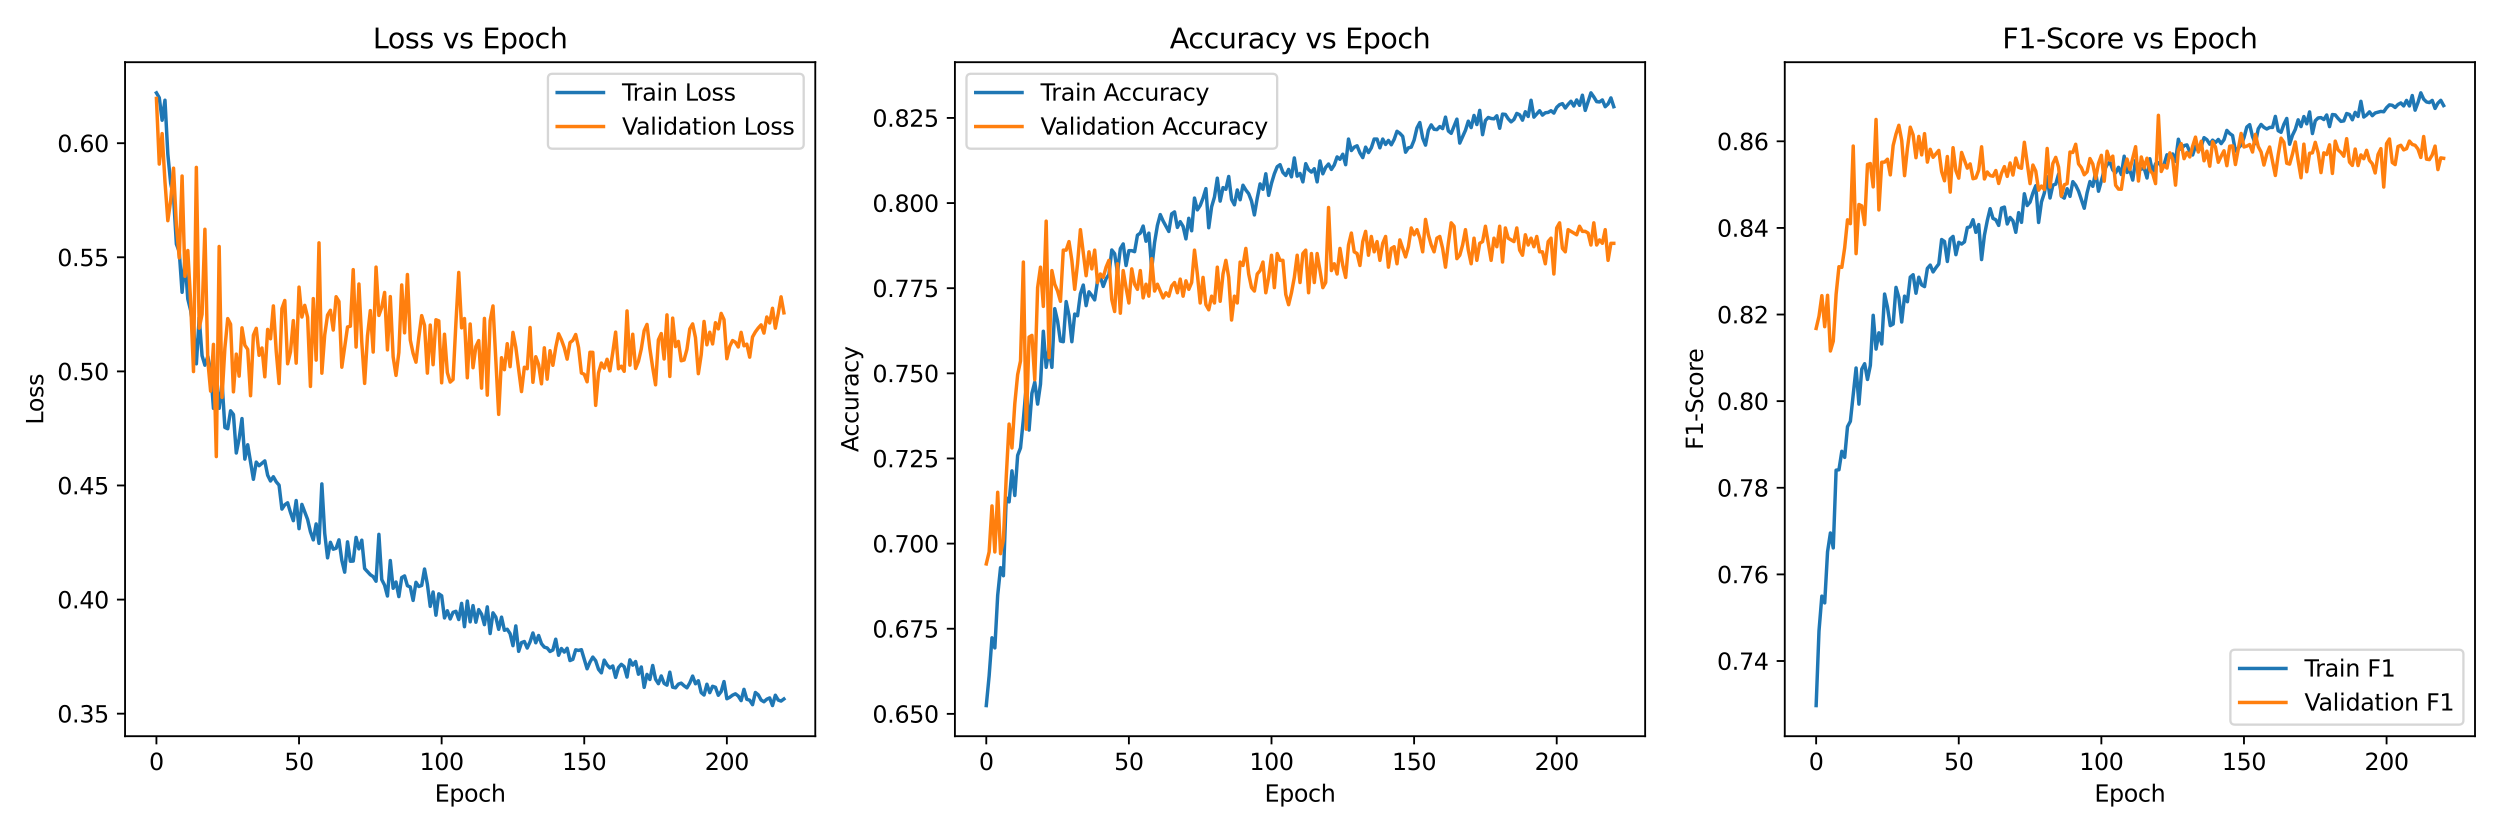 <?xml version="1.0" encoding="utf-8" standalone="no"?>
<!DOCTYPE svg PUBLIC "-//W3C//DTD SVG 1.1//EN"
  "http://www.w3.org/Graphics/SVG/1.1/DTD/svg11.dtd">
<svg xmlns:xlink="http://www.w3.org/1999/xlink" width="1080pt" height="360pt" viewBox="0 0 1080 360" xmlns="http://www.w3.org/2000/svg" version="1.1">
 <defs>
  <style type="text/css">*{stroke-linejoin: round; stroke-linecap: butt}</style>
 </defs>
 <g id="figure_1">
  <g id="patch_1">
   <path d="M 0 360 
L 1080 360 
L 1080 0 
L 0 0 
z
" style="fill: #ffffff"/>
  </g>
  <g id="axes_1">
   <g id="patch_2">
    <path d="M 54.02 318.04 
L 352.2 318.04 
L 352.2 26.88 
L 54.02 26.88 
z
" style="fill: #ffffff"/>
   </g>
   <g id="matplotlib.axis_1">
    <g id="xtick_1">
     <g id="line2d_1">
      <defs>
       <path id="mb6d4bad4db" d="M 0 0 
L 0 3.5 
" style="stroke: #000000; stroke-width: 0.8"/>
      </defs>
      <g>
       <use xlink:href="#mb6d4bad4db" x="67.574" y="318.04" style="stroke: #000000; stroke-width: 0.8"/>
      </g>
     </g>
     <g id="text_1">
      <!-- 0 -->
      <g transform="translate(64.392 332.638) scale(0.1 -0.1)">
       <defs>
        <path id="DejaVuSans-30" d="M 2034 4250 
Q 1547 4250 1301 3770 
Q 1056 3291 1056 2328 
Q 1056 1369 1301 889 
Q 1547 409 2034 409 
Q 2525 409 2770 889 
Q 3016 1369 3016 2328 
Q 3016 3291 2770 3770 
Q 2525 4250 2034 4250 
z
M 2034 4750 
Q 2819 4750 3233 4129 
Q 3647 3509 3647 2328 
Q 3647 1150 3233 529 
Q 2819 -91 2034 -91 
Q 1250 -91 836 529 
Q 422 1150 422 2328 
Q 422 3509 836 4129 
Q 1250 4750 2034 4750 
z
" transform="scale(0.016)"/>
       </defs>
       <use xlink:href="#DejaVuSans-30"/>
      </g>
     </g>
    </g>
    <g id="xtick_2">
     <g id="line2d_2">
      <g>
       <use xlink:href="#mb6d4bad4db" x="129.181" y="318.04" style="stroke: #000000; stroke-width: 0.8"/>
      </g>
     </g>
     <g id="text_2">
      <!-- 50 -->
      <g transform="translate(122.819 332.638) scale(0.1 -0.1)">
       <defs>
        <path id="DejaVuSans-35" d="M 691 4666 
L 3169 4666 
L 3169 4134 
L 1269 4134 
L 1269 2991 
Q 1406 3038 1543 3061 
Q 1681 3084 1819 3084 
Q 2600 3084 3056 2656 
Q 3513 2228 3513 1497 
Q 3513 744 3044 326 
Q 2575 -91 1722 -91 
Q 1428 -91 1123 -41 
Q 819 9 494 109 
L 494 744 
Q 775 591 1075 516 
Q 1375 441 1709 441 
Q 2250 441 2565 725 
Q 2881 1009 2881 1497 
Q 2881 1984 2565 2268 
Q 2250 2553 1709 2553 
Q 1456 2553 1204 2497 
Q 953 2441 691 2322 
L 691 4666 
z
" transform="scale(0.016)"/>
       </defs>
       <use xlink:href="#DejaVuSans-35"/>
       <use xlink:href="#DejaVuSans-30" x="63.623"/>
      </g>
     </g>
    </g>
    <g id="xtick_3">
     <g id="line2d_3">
      <g>
       <use xlink:href="#mb6d4bad4db" x="190.789" y="318.04" style="stroke: #000000; stroke-width: 0.8"/>
      </g>
     </g>
     <g id="text_3">
      <!-- 100 -->
      <g transform="translate(181.245 332.638) scale(0.1 -0.1)">
       <defs>
        <path id="DejaVuSans-31" d="M 794 531 
L 1825 531 
L 1825 4091 
L 703 3866 
L 703 4441 
L 1819 4666 
L 2450 4666 
L 2450 531 
L 3481 531 
L 3481 0 
L 794 0 
L 794 531 
z
" transform="scale(0.016)"/>
       </defs>
       <use xlink:href="#DejaVuSans-31"/>
       <use xlink:href="#DejaVuSans-30" x="63.623"/>
       <use xlink:href="#DejaVuSans-30" x="127.246"/>
      </g>
     </g>
    </g>
    <g id="xtick_4">
     <g id="line2d_4">
      <g>
       <use xlink:href="#mb6d4bad4db" x="252.396" y="318.04" style="stroke: #000000; stroke-width: 0.8"/>
      </g>
     </g>
     <g id="text_4">
      <!-- 150 -->
      <g transform="translate(242.852 332.638) scale(0.1 -0.1)">
       <use xlink:href="#DejaVuSans-31"/>
       <use xlink:href="#DejaVuSans-35" x="63.623"/>
       <use xlink:href="#DejaVuSans-30" x="127.246"/>
      </g>
     </g>
    </g>
    <g id="xtick_5">
     <g id="line2d_5">
      <g>
       <use xlink:href="#mb6d4bad4db" x="314.003" y="318.04" style="stroke: #000000; stroke-width: 0.8"/>
      </g>
     </g>
     <g id="text_5">
      <!-- 200 -->
      <g transform="translate(304.46 332.638) scale(0.1 -0.1)">
       <defs>
        <path id="DejaVuSans-32" d="M 1228 531 
L 3431 531 
L 3431 0 
L 469 0 
L 469 531 
Q 828 903 1448 1529 
Q 2069 2156 2228 2338 
Q 2531 2678 2651 2914 
Q 2772 3150 2772 3378 
Q 2772 3750 2511 3984 
Q 2250 4219 1831 4219 
Q 1534 4219 1204 4116 
Q 875 4013 500 3803 
L 500 4441 
Q 881 4594 1212 4672 
Q 1544 4750 1819 4750 
Q 2544 4750 2975 4387 
Q 3406 4025 3406 3419 
Q 3406 3131 3298 2873 
Q 3191 2616 2906 2266 
Q 2828 2175 2409 1742 
Q 1991 1309 1228 531 
z
" transform="scale(0.016)"/>
       </defs>
       <use xlink:href="#DejaVuSans-32"/>
       <use xlink:href="#DejaVuSans-30" x="63.623"/>
       <use xlink:href="#DejaVuSans-30" x="127.246"/>
      </g>
     </g>
    </g>
    <g id="text_6">
     <!-- Epoch -->
     <g transform="translate(187.799 346.317) scale(0.1 -0.1)">
      <defs>
       <path id="DejaVuSans-45" d="M 628 4666 
L 3578 4666 
L 3578 4134 
L 1259 4134 
L 1259 2753 
L 3481 2753 
L 3481 2222 
L 1259 2222 
L 1259 531 
L 3634 531 
L 3634 0 
L 628 0 
L 628 4666 
z
" transform="scale(0.016)"/>
       <path id="DejaVuSans-70" d="M 1159 525 
L 1159 -1331 
L 581 -1331 
L 581 3500 
L 1159 3500 
L 1159 2969 
Q 1341 3281 1617 3432 
Q 1894 3584 2278 3584 
Q 2916 3584 3314 3078 
Q 3713 2572 3713 1747 
Q 3713 922 3314 415 
Q 2916 -91 2278 -91 
Q 1894 -91 1617 61 
Q 1341 213 1159 525 
z
M 3116 1747 
Q 3116 2381 2855 2742 
Q 2594 3103 2138 3103 
Q 1681 3103 1420 2742 
Q 1159 2381 1159 1747 
Q 1159 1113 1420 752 
Q 1681 391 2138 391 
Q 2594 391 2855 752 
Q 3116 1113 3116 1747 
z
" transform="scale(0.016)"/>
       <path id="DejaVuSans-6f" d="M 1959 3097 
Q 1497 3097 1228 2736 
Q 959 2375 959 1747 
Q 959 1119 1226 758 
Q 1494 397 1959 397 
Q 2419 397 2687 759 
Q 2956 1122 2956 1747 
Q 2956 2369 2687 2733 
Q 2419 3097 1959 3097 
z
M 1959 3584 
Q 2709 3584 3137 3096 
Q 3566 2609 3566 1747 
Q 3566 888 3137 398 
Q 2709 -91 1959 -91 
Q 1206 -91 779 398 
Q 353 888 353 1747 
Q 353 2609 779 3096 
Q 1206 3584 1959 3584 
z
" transform="scale(0.016)"/>
       <path id="DejaVuSans-63" d="M 3122 3366 
L 3122 2828 
Q 2878 2963 2633 3030 
Q 2388 3097 2138 3097 
Q 1578 3097 1268 2742 
Q 959 2388 959 1747 
Q 959 1106 1268 751 
Q 1578 397 2138 397 
Q 2388 397 2633 464 
Q 2878 531 3122 666 
L 3122 134 
Q 2881 22 2623 -34 
Q 2366 -91 2075 -91 
Q 1284 -91 818 406 
Q 353 903 353 1747 
Q 353 2603 823 3093 
Q 1294 3584 2113 3584 
Q 2378 3584 2631 3529 
Q 2884 3475 3122 3366 
z
" transform="scale(0.016)"/>
       <path id="DejaVuSans-68" d="M 3513 2113 
L 3513 0 
L 2938 0 
L 2938 2094 
Q 2938 2591 2744 2837 
Q 2550 3084 2163 3084 
Q 1697 3084 1428 2787 
Q 1159 2491 1159 1978 
L 1159 0 
L 581 0 
L 581 4863 
L 1159 4863 
L 1159 2956 
Q 1366 3272 1645 3428 
Q 1925 3584 2291 3584 
Q 2894 3584 3203 3211 
Q 3513 2838 3513 2113 
z
" transform="scale(0.016)"/>
      </defs>
      <use xlink:href="#DejaVuSans-45"/>
      <use xlink:href="#DejaVuSans-70" x="63.184"/>
      <use xlink:href="#DejaVuSans-6f" x="126.66"/>
      <use xlink:href="#DejaVuSans-63" x="187.842"/>
      <use xlink:href="#DejaVuSans-68" x="242.822"/>
     </g>
    </g>
   </g>
   <g id="matplotlib.axis_2">
    <g id="ytick_1">
     <g id="line2d_6">
      <defs>
       <path id="ma25f0941e9" d="M 0 0 
L -3.5 0 
" style="stroke: #000000; stroke-width: 0.8"/>
      </defs>
      <g>
       <use xlink:href="#ma25f0941e9" x="54.02" y="308.305" style="stroke: #000000; stroke-width: 0.8"/>
      </g>
     </g>
     <g id="text_7">
      <!-- 0.35 -->
      <g transform="translate(24.754 312.105) scale(0.1 -0.1)">
       <defs>
        <path id="DejaVuSans-2e" d="M 684 794 
L 1344 794 
L 1344 0 
L 684 0 
L 684 794 
z
" transform="scale(0.016)"/>
        <path id="DejaVuSans-33" d="M 2597 2516 
Q 3050 2419 3304 2112 
Q 3559 1806 3559 1356 
Q 3559 666 3084 287 
Q 2609 -91 1734 -91 
Q 1441 -91 1130 -33 
Q 819 25 488 141 
L 488 750 
Q 750 597 1062 519 
Q 1375 441 1716 441 
Q 2309 441 2620 675 
Q 2931 909 2931 1356 
Q 2931 1769 2642 2001 
Q 2353 2234 1838 2234 
L 1294 2234 
L 1294 2753 
L 1863 2753 
Q 2328 2753 2575 2939 
Q 2822 3125 2822 3475 
Q 2822 3834 2567 4026 
Q 2313 4219 1838 4219 
Q 1578 4219 1281 4162 
Q 984 4106 628 3988 
L 628 4550 
Q 988 4650 1302 4700 
Q 1616 4750 1894 4750 
Q 2613 4750 3031 4423 
Q 3450 4097 3450 3541 
Q 3450 3153 3228 2886 
Q 3006 2619 2597 2516 
z
" transform="scale(0.016)"/>
       </defs>
       <use xlink:href="#DejaVuSans-30"/>
       <use xlink:href="#DejaVuSans-2e" x="63.623"/>
       <use xlink:href="#DejaVuSans-33" x="95.41"/>
       <use xlink:href="#DejaVuSans-35" x="159.033"/>
      </g>
     </g>
    </g>
    <g id="ytick_2">
     <g id="line2d_7">
      <g>
       <use xlink:href="#ma25f0941e9" x="54.02" y="259.016" style="stroke: #000000; stroke-width: 0.8"/>
      </g>
     </g>
     <g id="text_8">
      <!-- 0.40 -->
      <g transform="translate(24.754 262.815) scale(0.1 -0.1)">
       <defs>
        <path id="DejaVuSans-34" d="M 2419 4116 
L 825 1625 
L 2419 1625 
L 2419 4116 
z
M 2253 4666 
L 3047 4666 
L 3047 1625 
L 3713 1625 
L 3713 1100 
L 3047 1100 
L 3047 0 
L 2419 0 
L 2419 1100 
L 313 1100 
L 313 1709 
L 2253 4666 
z
" transform="scale(0.016)"/>
       </defs>
       <use xlink:href="#DejaVuSans-30"/>
       <use xlink:href="#DejaVuSans-2e" x="63.623"/>
       <use xlink:href="#DejaVuSans-34" x="95.41"/>
       <use xlink:href="#DejaVuSans-30" x="159.033"/>
      </g>
     </g>
    </g>
    <g id="ytick_3">
     <g id="line2d_8">
      <g>
       <use xlink:href="#ma25f0941e9" x="54.02" y="209.727" style="stroke: #000000; stroke-width: 0.8"/>
      </g>
     </g>
     <g id="text_9">
      <!-- 0.45 -->
      <g transform="translate(24.754 213.526) scale(0.1 -0.1)">
       <use xlink:href="#DejaVuSans-30"/>
       <use xlink:href="#DejaVuSans-2e" x="63.623"/>
       <use xlink:href="#DejaVuSans-34" x="95.41"/>
       <use xlink:href="#DejaVuSans-35" x="159.033"/>
      </g>
     </g>
    </g>
    <g id="ytick_4">
     <g id="line2d_9">
      <g>
       <use xlink:href="#ma25f0941e9" x="54.02" y="160.438" style="stroke: #000000; stroke-width: 0.8"/>
      </g>
     </g>
     <g id="text_10">
      <!-- 0.50 -->
      <g transform="translate(24.754 164.237) scale(0.1 -0.1)">
       <use xlink:href="#DejaVuSans-30"/>
       <use xlink:href="#DejaVuSans-2e" x="63.623"/>
       <use xlink:href="#DejaVuSans-35" x="95.41"/>
       <use xlink:href="#DejaVuSans-30" x="159.033"/>
      </g>
     </g>
    </g>
    <g id="ytick_5">
     <g id="line2d_10">
      <g>
       <use xlink:href="#ma25f0941e9" x="54.02" y="111.149" style="stroke: #000000; stroke-width: 0.8"/>
      </g>
     </g>
     <g id="text_11">
      <!-- 0.55 -->
      <g transform="translate(24.754 114.948) scale(0.1 -0.1)">
       <use xlink:href="#DejaVuSans-30"/>
       <use xlink:href="#DejaVuSans-2e" x="63.623"/>
       <use xlink:href="#DejaVuSans-35" x="95.41"/>
       <use xlink:href="#DejaVuSans-35" x="159.033"/>
      </g>
     </g>
    </g>
    <g id="ytick_6">
     <g id="line2d_11">
      <g>
       <use xlink:href="#ma25f0941e9" x="54.02" y="61.86" style="stroke: #000000; stroke-width: 0.8"/>
      </g>
     </g>
     <g id="text_12">
      <!-- 0.60 -->
      <g transform="translate(24.754 65.659) scale(0.1 -0.1)">
       <defs>
        <path id="DejaVuSans-36" d="M 2113 2584 
Q 1688 2584 1439 2293 
Q 1191 2003 1191 1497 
Q 1191 994 1439 701 
Q 1688 409 2113 409 
Q 2538 409 2786 701 
Q 3034 994 3034 1497 
Q 3034 2003 2786 2293 
Q 2538 2584 2113 2584 
z
M 3366 4563 
L 3366 3988 
Q 3128 4100 2886 4159 
Q 2644 4219 2406 4219 
Q 1781 4219 1451 3797 
Q 1122 3375 1075 2522 
Q 1259 2794 1537 2939 
Q 1816 3084 2150 3084 
Q 2853 3084 3261 2657 
Q 3669 2231 3669 1497 
Q 3669 778 3244 343 
Q 2819 -91 2113 -91 
Q 1303 -91 875 529 
Q 447 1150 447 2328 
Q 447 3434 972 4092 
Q 1497 4750 2381 4750 
Q 2619 4750 2861 4703 
Q 3103 4656 3366 4563 
z
" transform="scale(0.016)"/>
       </defs>
       <use xlink:href="#DejaVuSans-30"/>
       <use xlink:href="#DejaVuSans-2e" x="63.623"/>
       <use xlink:href="#DejaVuSans-36" x="95.41"/>
       <use xlink:href="#DejaVuSans-30" x="159.033"/>
      </g>
     </g>
    </g>
    <g id="text_13">
     <!-- Loss -->
     <g transform="translate(18.675 183.427) rotate(-90) scale(0.1 -0.1)">
      <defs>
       <path id="DejaVuSans-4c" d="M 628 4666 
L 1259 4666 
L 1259 531 
L 3531 531 
L 3531 0 
L 628 0 
L 628 4666 
z
" transform="scale(0.016)"/>
       <path id="DejaVuSans-73" d="M 2834 3397 
L 2834 2853 
Q 2591 2978 2328 3040 
Q 2066 3103 1784 3103 
Q 1356 3103 1142 2972 
Q 928 2841 928 2578 
Q 928 2378 1081 2264 
Q 1234 2150 1697 2047 
L 1894 2003 
Q 2506 1872 2764 1633 
Q 3022 1394 3022 966 
Q 3022 478 2636 193 
Q 2250 -91 1575 -91 
Q 1294 -91 989 -36 
Q 684 19 347 128 
L 347 722 
Q 666 556 975 473 
Q 1284 391 1588 391 
Q 1994 391 2212 530 
Q 2431 669 2431 922 
Q 2431 1156 2273 1281 
Q 2116 1406 1581 1522 
L 1381 1569 
Q 847 1681 609 1914 
Q 372 2147 372 2553 
Q 372 3047 722 3315 
Q 1072 3584 1716 3584 
Q 2034 3584 2315 3537 
Q 2597 3491 2834 3397 
z
" transform="scale(0.016)"/>
      </defs>
      <use xlink:href="#DejaVuSans-4c"/>
      <use xlink:href="#DejaVuSans-6f" x="53.963"/>
      <use xlink:href="#DejaVuSans-73" x="115.145"/>
      <use xlink:href="#DejaVuSans-73" x="167.244"/>
     </g>
    </g>
   </g>
   <g id="line2d_12">
    <path d="M 67.574 40.115 
L 68.806 42.241 
L 70.038 51.938 
L 71.27 43.3 
L 72.502 66.576 
L 73.734 79.24 
L 74.967 84.904 
L 76.199 105.444 
L 77.431 108.764 
L 78.663 126.275 
L 79.895 111.944 
L 81.127 129.143 
L 82.359 134.103 
L 83.592 141.565 
L 84.824 157.175 
L 86.056 137.347 
L 87.288 153.642 
L 88.52 157.764 
L 89.752 154.054 
L 90.984 159.953 
L 92.217 176.417 
L 93.449 165.546 
L 94.681 176.4 
L 95.913 165.057 
L 97.145 184.647 
L 98.377 185.214 
L 99.61 177.463 
L 100.842 179.064 
L 102.074 195.695 
L 103.306 189.538 
L 104.538 180.822 
L 105.77 198.329 
L 107.002 192.135 
L 109.467 207.051 
L 110.699 199.635 
L 111.931 201.181 
L 114.395 199.108 
L 115.627 205.295 
L 116.86 207.79 
L 118.092 205.957 
L 119.324 208.137 
L 120.556 209.583 
L 121.788 219.92 
L 123.02 218.064 
L 124.252 217.206 
L 125.485 221.339 
L 126.717 224.928 
L 127.949 216.235 
L 129.181 228.387 
L 130.413 217.909 
L 132.878 224.38 
L 134.11 229.712 
L 135.342 233.228 
L 136.574 226.334 
L 137.806 234.728 
L 139.038 209.045 
L 140.27 230.364 
L 141.503 240.987 
L 142.735 234.279 
L 143.967 237.258 
L 145.199 236.834 
L 146.431 233.215 
L 147.663 242.047 
L 148.895 247.18 
L 150.128 234.078 
L 151.36 242.458 
L 152.592 242.386 
L 153.824 232.162 
L 155.056 237.107 
L 156.288 233.357 
L 157.52 245.615 
L 159.985 248.285 
L 161.217 249.115 
L 162.449 251.093 
L 163.681 230.837 
L 164.913 250.375 
L 166.146 252.792 
L 167.378 257.475 
L 168.61 242.157 
L 169.842 254.132 
L 171.074 251.432 
L 172.306 257.729 
L 173.538 249.511 
L 174.771 248.795 
L 176.003 253.033 
L 177.235 253.567 
L 178.467 259.38 
L 179.699 251.562 
L 180.931 253.367 
L 182.163 252.93 
L 183.396 245.823 
L 184.628 252.41 
L 185.86 261.953 
L 187.092 255.749 
L 188.324 265.764 
L 189.556 256.528 
L 190.789 257.372 
L 192.021 266.951 
L 193.253 263.853 
L 194.485 267.38 
L 195.717 264.536 
L 196.949 264.081 
L 198.181 267.636 
L 199.414 260.657 
L 200.646 270.735 
L 201.878 259.653 
L 203.11 268.634 
L 204.342 261.619 
L 205.574 268.799 
L 206.806 263.349 
L 208.039 265.31 
L 209.271 269.845 
L 210.503 262.169 
L 211.735 273.687 
L 212.967 264.749 
L 214.199 266.629 
L 215.431 271.871 
L 216.664 266.609 
L 217.896 272.279 
L 219.128 271.843 
L 220.36 273.732 
L 221.592 278.925 
L 222.824 270.398 
L 224.057 281.381 
L 225.289 277.613 
L 226.521 277.134 
L 227.753 279.953 
L 228.985 277.287 
L 230.217 273.45 
L 231.449 277.678 
L 232.682 274.536 
L 233.914 278.069 
L 235.146 279.574 
L 236.378 279.922 
L 237.61 281.451 
L 238.842 280.784 
L 240.074 276.142 
L 241.307 283.071 
L 242.539 280.161 
L 243.771 281.703 
L 245.003 280.052 
L 246.235 285.359 
L 247.467 284.824 
L 248.7 280.72 
L 249.932 280.988 
L 251.164 280.665 
L 253.628 288.918 
L 254.86 286.029 
L 256.092 283.867 
L 257.325 285.432 
L 258.557 289.139 
L 259.789 290.667 
L 261.021 285.179 
L 262.253 287.232 
L 263.485 288.541 
L 264.717 287.698 
L 265.95 292.628 
L 267.182 288.402 
L 268.414 286.99 
L 269.646 288.003 
L 270.878 292.486 
L 272.11 285.055 
L 273.342 287.35 
L 274.575 285.78 
L 275.807 291.267 
L 277.039 288.135 
L 278.271 296.935 
L 279.503 291.346 
L 280.735 293.535 
L 281.968 287.493 
L 283.2 293.415 
L 284.432 295.348 
L 285.664 292.014 
L 286.896 295.218 
L 288.128 295.987 
L 289.36 290.383 
L 290.593 296.863 
L 291.825 297.143 
L 293.057 295.552 
L 294.289 295.116 
L 295.521 296.254 
L 296.753 297.139 
L 297.985 295.04 
L 299.218 292.069 
L 300.45 295.386 
L 301.682 294.089 
L 302.914 299.203 
L 304.146 300.244 
L 305.378 295.594 
L 306.61 299.229 
L 307.843 296.481 
L 309.075 296.916 
L 310.307 300.355 
L 311.539 298.755 
L 312.771 294.438 
L 314.003 301.855 
L 315.236 301.232 
L 316.468 300.305 
L 317.7 299.733 
L 318.932 300.689 
L 320.164 302.661 
L 321.396 297.804 
L 322.628 302.099 
L 323.861 302.474 
L 325.093 304.425 
L 326.325 299.158 
L 327.557 300.156 
L 328.789 302.406 
L 330.021 303.158 
L 331.253 302.057 
L 332.486 301.506 
L 333.718 304.805 
L 334.95 300.344 
L 336.182 302.411 
L 337.414 302.863 
L 338.646 301.954 
L 338.646 301.954 
" clip-path="url(#pf4533b3e17)" style="fill: none; stroke: #1f77b4; stroke-width: 1.5; stroke-linecap: square"/>
   </g>
   <g id="line2d_13">
    <path d="M 67.574 42.534 
L 68.806 70.884 
L 70.038 57.709 
L 71.27 78.526 
L 72.502 95.334 
L 73.734 86.65 
L 74.967 72.648 
L 76.199 97.361 
L 77.431 111.424 
L 78.663 76.035 
L 79.895 119.355 
L 81.127 108.219 
L 82.359 130.475 
L 83.592 160.524 
L 84.824 72.307 
L 86.056 141.774 
L 87.288 135.759 
L 88.52 99.045 
L 89.752 155.53 
L 90.984 168.97 
L 92.217 148.764 
L 93.449 197.246 
L 94.681 106.483 
L 95.913 171.663 
L 97.145 150.452 
L 98.377 137.633 
L 99.61 140.044 
L 100.842 169.288 
L 102.074 152.976 
L 103.306 162.492 
L 104.538 141.627 
L 105.77 149.126 
L 107.002 150.926 
L 108.235 170.957 
L 109.467 144.778 
L 110.699 141.826 
L 111.931 153.496 
L 113.163 150.34 
L 114.395 162.78 
L 115.627 142.308 
L 116.86 146.353 
L 118.092 132.147 
L 119.324 151.728 
L 120.556 165.669 
L 121.788 133.31 
L 123.02 129.81 
L 124.252 157.147 
L 125.485 152.001 
L 126.717 138.504 
L 127.949 156.885 
L 129.181 124.031 
L 130.413 136.952 
L 131.645 131.91 
L 132.878 137.051 
L 134.11 166.941 
L 135.342 128.995 
L 136.574 155.57 
L 137.806 104.905 
L 139.038 161.225 
L 140.27 144.714 
L 141.503 136.109 
L 142.735 134.037 
L 143.967 142.581 
L 145.199 128.19 
L 146.431 130.243 
L 147.663 158.632 
L 150.128 141.249 
L 151.36 140.916 
L 152.592 116.477 
L 153.824 149.932 
L 155.056 122.69 
L 156.288 147.774 
L 157.52 165.63 
L 158.753 145.125 
L 159.985 134.175 
L 161.217 152.095 
L 162.449 115.387 
L 163.681 136.262 
L 164.913 132.786 
L 166.146 126.34 
L 167.378 151.168 
L 168.61 128.125 
L 169.842 154.186 
L 171.074 162.165 
L 172.306 152.305 
L 173.538 123.096 
L 174.771 143.793 
L 176.003 118.589 
L 177.235 146.889 
L 178.467 152.68 
L 179.699 156.467 
L 180.931 145.71 
L 182.163 136.351 
L 183.396 140.521 
L 184.628 161.199 
L 185.86 140.427 
L 187.092 157.548 
L 188.324 138.136 
L 189.556 138.619 
L 190.789 165.382 
L 192.021 144.385 
L 193.253 160.946 
L 194.485 165.053 
L 195.717 163.941 
L 196.949 139.589 
L 198.181 117.695 
L 199.414 141.631 
L 200.646 137.612 
L 201.878 163.203 
L 203.11 139.963 
L 204.342 158.852 
L 205.574 149.733 
L 206.806 147.126 
L 208.039 167.676 
L 209.271 137.552 
L 210.503 170.714 
L 211.735 138.52 
L 212.967 132.166 
L 215.431 179.013 
L 216.664 154.535 
L 217.896 159.704 
L 219.128 148.476 
L 220.36 158.407 
L 221.592 143.595 
L 222.824 150.023 
L 225.289 169.162 
L 226.521 158.654 
L 227.753 159.292 
L 228.985 141.474 
L 230.217 165.152 
L 231.449 154.113 
L 232.682 157.495 
L 233.914 165.811 
L 235.146 150.253 
L 236.378 163.798 
L 237.61 151.5 
L 238.842 157.812 
L 240.074 150.127 
L 241.307 144.206 
L 242.539 146.803 
L 243.771 150.221 
L 245.003 155.146 
L 246.235 148.011 
L 247.467 147.028 
L 248.7 144.507 
L 249.932 150.126 
L 251.164 161.15 
L 252.396 161.689 
L 253.628 164.936 
L 254.86 152.182 
L 256.092 152.218 
L 257.325 175.123 
L 258.557 161.111 
L 259.789 156.832 
L 261.021 159.04 
L 262.253 155.208 
L 263.485 160.197 
L 264.717 152.264 
L 265.95 143.475 
L 267.182 159.315 
L 268.414 158.201 
L 269.646 160.416 
L 270.878 134.318 
L 272.11 157.744 
L 273.342 144.389 
L 274.575 159.157 
L 275.807 156.103 
L 277.039 150.719 
L 278.271 142.86 
L 279.503 140.154 
L 280.735 150.612 
L 281.968 158.862 
L 283.2 166.236 
L 284.432 146.82 
L 285.664 144.097 
L 286.896 155.086 
L 288.128 136.022 
L 289.36 162.633 
L 290.593 137.418 
L 291.825 149.728 
L 293.057 147.49 
L 294.289 155.854 
L 295.521 155.509 
L 296.753 150.942 
L 297.985 142.12 
L 299.218 139.922 
L 300.45 145.881 
L 301.682 161.425 
L 302.914 153.284 
L 304.146 138.867 
L 305.378 148.955 
L 306.61 143.526 
L 307.843 148.58 
L 309.075 139.413 
L 310.307 142.082 
L 311.539 135.395 
L 312.771 138.067 
L 314.003 154.964 
L 315.236 149.664 
L 316.468 147.118 
L 317.7 147.848 
L 318.932 149.898 
L 320.164 143.581 
L 321.396 149.382 
L 322.628 148.677 
L 323.861 154.294 
L 325.093 145.572 
L 326.325 143.378 
L 327.557 141.706 
L 328.789 140.344 
L 330.021 143.895 
L 331.253 136.945 
L 332.486 139.527 
L 333.718 133.181 
L 334.95 141.775 
L 336.182 135.483 
L 337.414 128.235 
L 338.646 135.145 
L 338.646 135.145 
" clip-path="url(#pf4533b3e17)" style="fill: none; stroke: #ff7f0e; stroke-width: 1.5; stroke-linecap: square"/>
   </g>
   <g id="patch_3">
    <path d="M 54.02 318.04 
L 54.02 26.88 
" style="fill: none; stroke: #000000; stroke-width: 0.8; stroke-linejoin: miter; stroke-linecap: square"/>
   </g>
   <g id="patch_4">
    <path d="M 352.2 318.04 
L 352.2 26.88 
" style="fill: none; stroke: #000000; stroke-width: 0.8; stroke-linejoin: miter; stroke-linecap: square"/>
   </g>
   <g id="patch_5">
    <path d="M 54.02 318.04 
L 352.2 318.04 
" style="fill: none; stroke: #000000; stroke-width: 0.8; stroke-linejoin: miter; stroke-linecap: square"/>
   </g>
   <g id="patch_6">
    <path d="M 54.02 26.88 
L 352.2 26.88 
" style="fill: none; stroke: #000000; stroke-width: 0.8; stroke-linejoin: miter; stroke-linecap: square"/>
   </g>
   <g id="text_14">
    <!-- Loss vs Epoch -->
    <g transform="translate(161.086 20.88) scale(0.12 -0.12)">
     <defs>
      <path id="DejaVuSans-20" transform="scale(0.016)"/>
      <path id="DejaVuSans-76" d="M 191 3500 
L 800 3500 
L 1894 563 
L 2988 3500 
L 3597 3500 
L 2284 0 
L 1503 0 
L 191 3500 
z
" transform="scale(0.016)"/>
     </defs>
     <use xlink:href="#DejaVuSans-4c"/>
     <use xlink:href="#DejaVuSans-6f" x="53.963"/>
     <use xlink:href="#DejaVuSans-73" x="115.145"/>
     <use xlink:href="#DejaVuSans-73" x="167.244"/>
     <use xlink:href="#DejaVuSans-20" x="219.344"/>
     <use xlink:href="#DejaVuSans-76" x="251.131"/>
     <use xlink:href="#DejaVuSans-73" x="310.311"/>
     <use xlink:href="#DejaVuSans-20" x="362.41"/>
     <use xlink:href="#DejaVuSans-45" x="394.197"/>
     <use xlink:href="#DejaVuSans-70" x="457.381"/>
     <use xlink:href="#DejaVuSans-6f" x="520.857"/>
     <use xlink:href="#DejaVuSans-63" x="582.039"/>
     <use xlink:href="#DejaVuSans-68" x="637.02"/>
    </g>
   </g>
   <g id="legend_1">
    <g id="patch_7">
     <path d="M 238.706 64.236 
L 345.2 64.236 
Q 347.2 64.236 347.2 62.236 
L 347.2 33.88 
Q 347.2 31.88 345.2 31.88 
L 238.706 31.88 
Q 236.706 31.88 236.706 33.88 
L 236.706 62.236 
Q 236.706 64.236 238.706 64.236 
z
" style="fill: #ffffff; opacity: 0.8; stroke: #cccccc; stroke-linejoin: miter"/>
    </g>
    <g id="line2d_14">
     <path d="M 240.706 39.978 
L 250.706 39.978 
L 260.706 39.978 
" style="fill: none; stroke: #1f77b4; stroke-width: 1.5; stroke-linecap: square"/>
    </g>
    <g id="text_15">
     <!-- Train Loss -->
     <g transform="translate(268.706 43.478) scale(0.1 -0.1)">
      <defs>
       <path id="DejaVuSans-54" d="M -19 4666 
L 3928 4666 
L 3928 4134 
L 2272 4134 
L 2272 0 
L 1638 0 
L 1638 4134 
L -19 4134 
L -19 4666 
z
" transform="scale(0.016)"/>
       <path id="DejaVuSans-72" d="M 2631 2963 
Q 2534 3019 2420 3045 
Q 2306 3072 2169 3072 
Q 1681 3072 1420 2755 
Q 1159 2438 1159 1844 
L 1159 0 
L 581 0 
L 581 3500 
L 1159 3500 
L 1159 2956 
Q 1341 3275 1631 3429 
Q 1922 3584 2338 3584 
Q 2397 3584 2469 3576 
Q 2541 3569 2628 3553 
L 2631 2963 
z
" transform="scale(0.016)"/>
       <path id="DejaVuSans-61" d="M 2194 1759 
Q 1497 1759 1228 1600 
Q 959 1441 959 1056 
Q 959 750 1161 570 
Q 1363 391 1709 391 
Q 2188 391 2477 730 
Q 2766 1069 2766 1631 
L 2766 1759 
L 2194 1759 
z
M 3341 1997 
L 3341 0 
L 2766 0 
L 2766 531 
Q 2569 213 2275 61 
Q 1981 -91 1556 -91 
Q 1019 -91 701 211 
Q 384 513 384 1019 
Q 384 1609 779 1909 
Q 1175 2209 1959 2209 
L 2766 2209 
L 2766 2266 
Q 2766 2663 2505 2880 
Q 2244 3097 1772 3097 
Q 1472 3097 1187 3025 
Q 903 2953 641 2809 
L 641 3341 
Q 956 3463 1253 3523 
Q 1550 3584 1831 3584 
Q 2591 3584 2966 3190 
Q 3341 2797 3341 1997 
z
" transform="scale(0.016)"/>
       <path id="DejaVuSans-69" d="M 603 3500 
L 1178 3500 
L 1178 0 
L 603 0 
L 603 3500 
z
M 603 4863 
L 1178 4863 
L 1178 4134 
L 603 4134 
L 603 4863 
z
" transform="scale(0.016)"/>
       <path id="DejaVuSans-6e" d="M 3513 2113 
L 3513 0 
L 2938 0 
L 2938 2094 
Q 2938 2591 2744 2837 
Q 2550 3084 2163 3084 
Q 1697 3084 1428 2787 
Q 1159 2491 1159 1978 
L 1159 0 
L 581 0 
L 581 3500 
L 1159 3500 
L 1159 2956 
Q 1366 3272 1645 3428 
Q 1925 3584 2291 3584 
Q 2894 3584 3203 3211 
Q 3513 2838 3513 2113 
z
" transform="scale(0.016)"/>
      </defs>
      <use xlink:href="#DejaVuSans-54"/>
      <use xlink:href="#DejaVuSans-72" x="46.334"/>
      <use xlink:href="#DejaVuSans-61" x="87.447"/>
      <use xlink:href="#DejaVuSans-69" x="148.727"/>
      <use xlink:href="#DejaVuSans-6e" x="176.51"/>
      <use xlink:href="#DejaVuSans-20" x="239.889"/>
      <use xlink:href="#DejaVuSans-4c" x="271.676"/>
      <use xlink:href="#DejaVuSans-6f" x="325.639"/>
      <use xlink:href="#DejaVuSans-73" x="386.82"/>
      <use xlink:href="#DejaVuSans-73" x="438.92"/>
     </g>
    </g>
    <g id="line2d_15">
     <path d="M 240.706 54.657 
L 250.706 54.657 
L 260.706 54.657 
" style="fill: none; stroke: #ff7f0e; stroke-width: 1.5; stroke-linecap: square"/>
    </g>
    <g id="text_16">
     <!-- Validation Loss -->
     <g transform="translate(268.706 58.157) scale(0.1 -0.1)">
      <defs>
       <path id="DejaVuSans-56" d="M 1831 0 
L 50 4666 
L 709 4666 
L 2188 738 
L 3669 4666 
L 4325 4666 
L 2547 0 
L 1831 0 
z
" transform="scale(0.016)"/>
       <path id="DejaVuSans-6c" d="M 603 4863 
L 1178 4863 
L 1178 0 
L 603 0 
L 603 4863 
z
" transform="scale(0.016)"/>
       <path id="DejaVuSans-64" d="M 2906 2969 
L 2906 4863 
L 3481 4863 
L 3481 0 
L 2906 0 
L 2906 525 
Q 2725 213 2448 61 
Q 2172 -91 1784 -91 
Q 1150 -91 751 415 
Q 353 922 353 1747 
Q 353 2572 751 3078 
Q 1150 3584 1784 3584 
Q 2172 3584 2448 3432 
Q 2725 3281 2906 2969 
z
M 947 1747 
Q 947 1113 1208 752 
Q 1469 391 1925 391 
Q 2381 391 2643 752 
Q 2906 1113 2906 1747 
Q 2906 2381 2643 2742 
Q 2381 3103 1925 3103 
Q 1469 3103 1208 2742 
Q 947 2381 947 1747 
z
" transform="scale(0.016)"/>
       <path id="DejaVuSans-74" d="M 1172 4494 
L 1172 3500 
L 2356 3500 
L 2356 3053 
L 1172 3053 
L 1172 1153 
Q 1172 725 1289 603 
Q 1406 481 1766 481 
L 2356 481 
L 2356 0 
L 1766 0 
Q 1100 0 847 248 
Q 594 497 594 1153 
L 594 3053 
L 172 3053 
L 172 3500 
L 594 3500 
L 594 4494 
L 1172 4494 
z
" transform="scale(0.016)"/>
      </defs>
      <use xlink:href="#DejaVuSans-56"/>
      <use xlink:href="#DejaVuSans-61" x="60.658"/>
      <use xlink:href="#DejaVuSans-6c" x="121.938"/>
      <use xlink:href="#DejaVuSans-69" x="149.721"/>
      <use xlink:href="#DejaVuSans-64" x="177.504"/>
      <use xlink:href="#DejaVuSans-61" x="240.98"/>
      <use xlink:href="#DejaVuSans-74" x="302.26"/>
      <use xlink:href="#DejaVuSans-69" x="341.469"/>
      <use xlink:href="#DejaVuSans-6f" x="369.252"/>
      <use xlink:href="#DejaVuSans-6e" x="430.434"/>
      <use xlink:href="#DejaVuSans-20" x="493.812"/>
      <use xlink:href="#DejaVuSans-4c" x="525.6"/>
      <use xlink:href="#DejaVuSans-6f" x="579.562"/>
      <use xlink:href="#DejaVuSans-73" x="640.744"/>
      <use xlink:href="#DejaVuSans-73" x="692.844"/>
     </g>
    </g>
   </g>
  </g>
  <g id="axes_2">
   <g id="patch_8">
    <path d="M 412.52 318.04 
L 710.7 318.04 
L 710.7 26.88 
L 412.52 26.88 
z
" style="fill: #ffffff"/>
   </g>
   <g id="matplotlib.axis_3">
    <g id="xtick_6">
     <g id="line2d_16">
      <g>
       <use xlink:href="#mb6d4bad4db" x="426.074" y="318.04" style="stroke: #000000; stroke-width: 0.8"/>
      </g>
     </g>
     <g id="text_17">
      <!-- 0 -->
      <g transform="translate(422.892 332.638) scale(0.1 -0.1)">
       <use xlink:href="#DejaVuSans-30"/>
      </g>
     </g>
    </g>
    <g id="xtick_7">
     <g id="line2d_17">
      <g>
       <use xlink:href="#mb6d4bad4db" x="487.681" y="318.04" style="stroke: #000000; stroke-width: 0.8"/>
      </g>
     </g>
     <g id="text_18">
      <!-- 50 -->
      <g transform="translate(481.319 332.638) scale(0.1 -0.1)">
       <use xlink:href="#DejaVuSans-35"/>
       <use xlink:href="#DejaVuSans-30" x="63.623"/>
      </g>
     </g>
    </g>
    <g id="xtick_8">
     <g id="line2d_18">
      <g>
       <use xlink:href="#mb6d4bad4db" x="549.289" y="318.04" style="stroke: #000000; stroke-width: 0.8"/>
      </g>
     </g>
     <g id="text_19">
      <!-- 100 -->
      <g transform="translate(539.745 332.638) scale(0.1 -0.1)">
       <use xlink:href="#DejaVuSans-31"/>
       <use xlink:href="#DejaVuSans-30" x="63.623"/>
       <use xlink:href="#DejaVuSans-30" x="127.246"/>
      </g>
     </g>
    </g>
    <g id="xtick_9">
     <g id="line2d_19">
      <g>
       <use xlink:href="#mb6d4bad4db" x="610.896" y="318.04" style="stroke: #000000; stroke-width: 0.8"/>
      </g>
     </g>
     <g id="text_20">
      <!-- 150 -->
      <g transform="translate(601.352 332.638) scale(0.1 -0.1)">
       <use xlink:href="#DejaVuSans-31"/>
       <use xlink:href="#DejaVuSans-35" x="63.623"/>
       <use xlink:href="#DejaVuSans-30" x="127.246"/>
      </g>
     </g>
    </g>
    <g id="xtick_10">
     <g id="line2d_20">
      <g>
       <use xlink:href="#mb6d4bad4db" x="672.503" y="318.04" style="stroke: #000000; stroke-width: 0.8"/>
      </g>
     </g>
     <g id="text_21">
      <!-- 200 -->
      <g transform="translate(662.96 332.638) scale(0.1 -0.1)">
       <use xlink:href="#DejaVuSans-32"/>
       <use xlink:href="#DejaVuSans-30" x="63.623"/>
       <use xlink:href="#DejaVuSans-30" x="127.246"/>
      </g>
     </g>
    </g>
    <g id="text_22">
     <!-- Epoch -->
     <g transform="translate(546.299 346.317) scale(0.1 -0.1)">
      <use xlink:href="#DejaVuSans-45"/>
      <use xlink:href="#DejaVuSans-70" x="63.184"/>
      <use xlink:href="#DejaVuSans-6f" x="126.66"/>
      <use xlink:href="#DejaVuSans-63" x="187.842"/>
      <use xlink:href="#DejaVuSans-68" x="242.822"/>
     </g>
    </g>
   </g>
   <g id="matplotlib.axis_4">
    <g id="ytick_7">
     <g id="line2d_21">
      <g>
       <use xlink:href="#ma25f0941e9" x="412.52" y="308.396" style="stroke: #000000; stroke-width: 0.8"/>
      </g>
     </g>
     <g id="text_23">
      <!-- 0.650 -->
      <g transform="translate(376.892 312.196) scale(0.1 -0.1)">
       <use xlink:href="#DejaVuSans-30"/>
       <use xlink:href="#DejaVuSans-2e" x="63.623"/>
       <use xlink:href="#DejaVuSans-36" x="95.41"/>
       <use xlink:href="#DejaVuSans-35" x="159.033"/>
       <use xlink:href="#DejaVuSans-30" x="222.656"/>
      </g>
     </g>
    </g>
    <g id="ytick_8">
     <g id="line2d_22">
      <g>
       <use xlink:href="#ma25f0941e9" x="412.52" y="271.617" style="stroke: #000000; stroke-width: 0.8"/>
      </g>
     </g>
     <g id="text_24">
      <!-- 0.675 -->
      <g transform="translate(376.892 275.416) scale(0.1 -0.1)">
       <defs>
        <path id="DejaVuSans-37" d="M 525 4666 
L 3525 4666 
L 3525 4397 
L 1831 0 
L 1172 0 
L 2766 4134 
L 525 4134 
L 525 4666 
z
" transform="scale(0.016)"/>
       </defs>
       <use xlink:href="#DejaVuSans-30"/>
       <use xlink:href="#DejaVuSans-2e" x="63.623"/>
       <use xlink:href="#DejaVuSans-36" x="95.41"/>
       <use xlink:href="#DejaVuSans-37" x="159.033"/>
       <use xlink:href="#DejaVuSans-35" x="222.656"/>
      </g>
     </g>
    </g>
    <g id="ytick_9">
     <g id="line2d_23">
      <g>
       <use xlink:href="#ma25f0941e9" x="412.52" y="234.838" style="stroke: #000000; stroke-width: 0.8"/>
      </g>
     </g>
     <g id="text_25">
      <!-- 0.700 -->
      <g transform="translate(376.892 238.637) scale(0.1 -0.1)">
       <use xlink:href="#DejaVuSans-30"/>
       <use xlink:href="#DejaVuSans-2e" x="63.623"/>
       <use xlink:href="#DejaVuSans-37" x="95.41"/>
       <use xlink:href="#DejaVuSans-30" x="159.033"/>
       <use xlink:href="#DejaVuSans-30" x="222.656"/>
      </g>
     </g>
    </g>
    <g id="ytick_10">
     <g id="line2d_24">
      <g>
       <use xlink:href="#ma25f0941e9" x="412.52" y="198.059" style="stroke: #000000; stroke-width: 0.8"/>
      </g>
     </g>
     <g id="text_26">
      <!-- 0.725 -->
      <g transform="translate(376.892 201.858) scale(0.1 -0.1)">
       <use xlink:href="#DejaVuSans-30"/>
       <use xlink:href="#DejaVuSans-2e" x="63.623"/>
       <use xlink:href="#DejaVuSans-37" x="95.41"/>
       <use xlink:href="#DejaVuSans-32" x="159.033"/>
       <use xlink:href="#DejaVuSans-35" x="222.656"/>
      </g>
     </g>
    </g>
    <g id="ytick_11">
     <g id="line2d_25">
      <g>
       <use xlink:href="#ma25f0941e9" x="412.52" y="161.279" style="stroke: #000000; stroke-width: 0.8"/>
      </g>
     </g>
     <g id="text_27">
      <!-- 0.750 -->
      <g transform="translate(376.892 165.079) scale(0.1 -0.1)">
       <use xlink:href="#DejaVuSans-30"/>
       <use xlink:href="#DejaVuSans-2e" x="63.623"/>
       <use xlink:href="#DejaVuSans-37" x="95.41"/>
       <use xlink:href="#DejaVuSans-35" x="159.033"/>
       <use xlink:href="#DejaVuSans-30" x="222.656"/>
      </g>
     </g>
    </g>
    <g id="ytick_12">
     <g id="line2d_26">
      <g>
       <use xlink:href="#ma25f0941e9" x="412.52" y="124.5" style="stroke: #000000; stroke-width: 0.8"/>
      </g>
     </g>
     <g id="text_28">
      <!-- 0.775 -->
      <g transform="translate(376.892 128.299) scale(0.1 -0.1)">
       <use xlink:href="#DejaVuSans-30"/>
       <use xlink:href="#DejaVuSans-2e" x="63.623"/>
       <use xlink:href="#DejaVuSans-37" x="95.41"/>
       <use xlink:href="#DejaVuSans-37" x="159.033"/>
       <use xlink:href="#DejaVuSans-35" x="222.656"/>
      </g>
     </g>
    </g>
    <g id="ytick_13">
     <g id="line2d_27">
      <g>
       <use xlink:href="#ma25f0941e9" x="412.52" y="87.721" style="stroke: #000000; stroke-width: 0.8"/>
      </g>
     </g>
     <g id="text_29">
      <!-- 0.800 -->
      <g transform="translate(376.892 91.52) scale(0.1 -0.1)">
       <defs>
        <path id="DejaVuSans-38" d="M 2034 2216 
Q 1584 2216 1326 1975 
Q 1069 1734 1069 1313 
Q 1069 891 1326 650 
Q 1584 409 2034 409 
Q 2484 409 2743 651 
Q 3003 894 3003 1313 
Q 3003 1734 2745 1975 
Q 2488 2216 2034 2216 
z
M 1403 2484 
Q 997 2584 770 2862 
Q 544 3141 544 3541 
Q 544 4100 942 4425 
Q 1341 4750 2034 4750 
Q 2731 4750 3128 4425 
Q 3525 4100 3525 3541 
Q 3525 3141 3298 2862 
Q 3072 2584 2669 2484 
Q 3125 2378 3379 2068 
Q 3634 1759 3634 1313 
Q 3634 634 3220 271 
Q 2806 -91 2034 -91 
Q 1263 -91 848 271 
Q 434 634 434 1313 
Q 434 1759 690 2068 
Q 947 2378 1403 2484 
z
M 1172 3481 
Q 1172 3119 1398 2916 
Q 1625 2713 2034 2713 
Q 2441 2713 2670 2916 
Q 2900 3119 2900 3481 
Q 2900 3844 2670 4047 
Q 2441 4250 2034 4250 
Q 1625 4250 1398 4047 
Q 1172 3844 1172 3481 
z
" transform="scale(0.016)"/>
       </defs>
       <use xlink:href="#DejaVuSans-30"/>
       <use xlink:href="#DejaVuSans-2e" x="63.623"/>
       <use xlink:href="#DejaVuSans-38" x="95.41"/>
       <use xlink:href="#DejaVuSans-30" x="159.033"/>
       <use xlink:href="#DejaVuSans-30" x="222.656"/>
      </g>
     </g>
    </g>
    <g id="ytick_14">
     <g id="line2d_28">
      <g>
       <use xlink:href="#ma25f0941e9" x="412.52" y="50.942" style="stroke: #000000; stroke-width: 0.8"/>
      </g>
     </g>
     <g id="text_30">
      <!-- 0.825 -->
      <g transform="translate(376.892 54.741) scale(0.1 -0.1)">
       <use xlink:href="#DejaVuSans-30"/>
       <use xlink:href="#DejaVuSans-2e" x="63.623"/>
       <use xlink:href="#DejaVuSans-38" x="95.41"/>
       <use xlink:href="#DejaVuSans-32" x="159.033"/>
       <use xlink:href="#DejaVuSans-35" x="222.656"/>
      </g>
     </g>
    </g>
    <g id="text_31">
     <!-- Accuracy -->
     <g transform="translate(370.812 195.288) rotate(-90) scale(0.1 -0.1)">
      <defs>
       <path id="DejaVuSans-41" d="M 2188 4044 
L 1331 1722 
L 3047 1722 
L 2188 4044 
z
M 1831 4666 
L 2547 4666 
L 4325 0 
L 3669 0 
L 3244 1197 
L 1141 1197 
L 716 0 
L 50 0 
L 1831 4666 
z
" transform="scale(0.016)"/>
       <path id="DejaVuSans-75" d="M 544 1381 
L 544 3500 
L 1119 3500 
L 1119 1403 
Q 1119 906 1312 657 
Q 1506 409 1894 409 
Q 2359 409 2629 706 
Q 2900 1003 2900 1516 
L 2900 3500 
L 3475 3500 
L 3475 0 
L 2900 0 
L 2900 538 
Q 2691 219 2414 64 
Q 2138 -91 1772 -91 
Q 1169 -91 856 284 
Q 544 659 544 1381 
z
M 1991 3584 
L 1991 3584 
z
" transform="scale(0.016)"/>
       <path id="DejaVuSans-79" d="M 2059 -325 
Q 1816 -950 1584 -1140 
Q 1353 -1331 966 -1331 
L 506 -1331 
L 506 -850 
L 844 -850 
Q 1081 -850 1212 -737 
Q 1344 -625 1503 -206 
L 1606 56 
L 191 3500 
L 800 3500 
L 1894 763 
L 2988 3500 
L 3597 3500 
L 2059 -325 
z
" transform="scale(0.016)"/>
      </defs>
      <use xlink:href="#DejaVuSans-41"/>
      <use xlink:href="#DejaVuSans-63" x="66.658"/>
      <use xlink:href="#DejaVuSans-63" x="121.639"/>
      <use xlink:href="#DejaVuSans-75" x="176.619"/>
      <use xlink:href="#DejaVuSans-72" x="239.998"/>
      <use xlink:href="#DejaVuSans-61" x="281.111"/>
      <use xlink:href="#DejaVuSans-63" x="342.391"/>
      <use xlink:href="#DejaVuSans-79" x="397.371"/>
     </g>
    </g>
   </g>
   <g id="line2d_29">
    <path d="M 426.074 304.805 
L 427.306 291.986 
L 428.538 275.525 
L 429.77 279.895 
L 431.002 257.17 
L 432.234 245.225 
L 433.467 248.721 
L 434.699 215.07 
L 435.931 216.818 
L 437.163 203.416 
L 438.395 214.05 
L 439.627 196.715 
L 440.859 193.51 
L 442.092 181.273 
L 443.324 166.997 
L 444.556 185.789 
L 445.788 169.911 
L 447.02 165.103 
L 448.252 174.572 
L 449.484 165.977 
L 450.717 143.107 
L 451.949 158.694 
L 453.181 150.536 
L 454.413 158.694 
L 455.645 133.346 
L 456.877 138.736 
L 458.11 147.331 
L 459.342 147.622 
L 460.574 130.287 
L 461.806 136.26 
L 463.038 147.622 
L 464.27 135.677 
L 465.502 136.406 
L 466.735 126.937 
L 467.967 123.149 
L 469.199 132.035 
L 470.431 126.063 
L 471.663 127.665 
L 472.895 129.559 
L 474.127 121.401 
L 475.36 119.653 
L 476.592 123.732 
L 477.824 120.381 
L 479.056 118.633 
L 480.288 107.999 
L 481.52 109.601 
L 482.752 117.759 
L 483.985 107.416 
L 485.217 105.377 
L 486.449 114.7 
L 487.681 108.29 
L 488.913 108.29 
L 490.145 108.727 
L 491.378 101.589 
L 492.61 100.715 
L 493.842 97.656 
L 495.074 104.211 
L 496.306 100.715 
L 497.538 116.157 
L 498.77 104.794 
L 500.003 97.365 
L 501.235 92.703 
L 502.467 95.471 
L 504.931 99.987 
L 506.163 92.412 
L 507.395 91.538 
L 508.628 98.239 
L 509.86 95.762 
L 511.092 97.802 
L 512.324 103.192 
L 513.556 94.306 
L 514.788 99.695 
L 516.02 85.565 
L 517.253 90.664 
L 518.485 88.77 
L 519.717 85.565 
L 520.949 81.486 
L 522.181 98.384 
L 523.413 89.353 
L 524.646 85.128 
L 525.878 76.97 
L 527.11 86.876 
L 528.342 81.049 
L 529.574 81.778 
L 530.806 76.242 
L 532.038 86.148 
L 533.271 88.479 
L 534.503 82.069 
L 535.735 86.293 
L 536.967 80.029 
L 538.199 82.069 
L 539.431 83.671 
L 540.663 86.876 
L 541.896 92.849 
L 543.128 85.565 
L 544.36 79.447 
L 545.592 81.778 
L 546.824 75.076 
L 548.056 84.4 
L 549.289 79.155 
L 550.521 75.076 
L 551.753 72.017 
L 552.985 71.143 
L 554.217 74.494 
L 555.449 75.805 
L 556.681 73.183 
L 557.914 76.388 
L 559.146 68.23 
L 560.378 76.096 
L 561.61 74.931 
L 562.842 78.573 
L 564.074 70.706 
L 565.306 73.328 
L 566.539 74.348 
L 567.771 72.891 
L 569.003 78.573 
L 570.235 69.541 
L 571.467 75.076 
L 572.699 72.309 
L 573.931 70.852 
L 575.164 73.183 
L 576.396 71.289 
L 577.628 67.793 
L 578.86 68.812 
L 580.092 66.627 
L 581.324 71.143 
L 582.557 60.072 
L 583.789 65.025 
L 585.021 63.568 
L 586.253 62.985 
L 587.485 66.045 
L 588.717 68.084 
L 589.949 63.568 
L 591.182 65.899 
L 592.414 63.86 
L 593.646 60.072 
L 594.878 60.072 
L 596.11 63.86 
L 597.342 60.072 
L 598.574 62.403 
L 599.807 60.655 
L 601.039 62.548 
L 602.271 60.218 
L 603.503 56.721 
L 604.735 57.596 
L 605.967 58.907 
L 607.2 65.753 
L 608.432 63.86 
L 609.664 63.568 
L 610.896 60.509 
L 612.128 55.265 
L 613.36 52.934 
L 614.592 59.635 
L 615.825 62.694 
L 617.057 56.284 
L 618.289 53.954 
L 619.521 55.847 
L 620.753 55.993 
L 621.985 54.682 
L 623.217 55.556 
L 624.45 50.603 
L 625.682 56.576 
L 626.914 57.596 
L 629.378 51.477 
L 630.61 61.82 
L 633.075 56.284 
L 634.307 52.351 
L 635.539 55.119 
L 636.771 49.875 
L 638.003 53.808 
L 639.235 47.69 
L 640.468 58.178 
L 641.7 52.06 
L 642.932 50.749 
L 644.164 51.186 
L 645.396 51.331 
L 646.628 50.02 
L 647.86 55.41 
L 649.093 49.292 
L 650.325 49.438 
L 651.557 51.331 
L 652.789 52.643 
L 654.021 51.623 
L 655.253 49.001 
L 656.485 49.583 
L 657.718 51.914 
L 658.95 48.272 
L 660.182 50.312 
L 661.414 43.319 
L 662.646 50.603 
L 665.11 47.835 
L 666.343 49.729 
L 667.575 48.709 
L 668.807 48.564 
L 670.039 47.835 
L 671.271 48.855 
L 672.503 46.379 
L 673.736 45.213 
L 674.968 44.776 
L 676.2 46.67 
L 677.432 45.067 
L 678.664 43.756 
L 679.896 45.796 
L 681.128 43.174 
L 682.361 45.505 
L 683.593 41.134 
L 684.825 47.69 
L 687.289 40.115 
L 688.521 41.863 
L 689.753 43.902 
L 690.986 44.048 
L 692.218 43.174 
L 693.45 46.087 
L 694.682 44.922 
L 695.914 42.3 
L 697.146 46.087 
L 697.146 46.087 
" clip-path="url(#p6263aebd24)" style="fill: none; stroke: #1f77b4; stroke-width: 1.5; stroke-linecap: square"/>
   </g>
   <g id="line2d_30">
    <path d="M 426.074 243.605 
L 427.306 238.448 
L 428.538 218.557 
L 429.77 238.448 
L 431.002 212.664 
L 432.234 239.184 
L 433.467 233.291 
L 434.699 206.033 
L 435.931 183.196 
L 437.163 193.51 
L 438.395 174.356 
L 439.627 161.832 
L 440.859 155.938 
L 442.092 113.21 
L 443.324 185.406 
L 444.556 145.625 
L 445.788 144.888 
L 447.02 164.042 
L 448.252 124.261 
L 449.484 115.421 
L 450.717 132.364 
L 451.949 95.53 
L 453.181 154.465 
L 454.413 116.894 
L 455.645 122.787 
L 456.877 125.734 
L 458.11 130.154 
L 459.342 108.054 
L 460.574 108.054 
L 461.806 104.37 
L 463.038 112.474 
L 464.27 124.998 
L 465.502 113.947 
L 466.735 99.213 
L 469.199 119.104 
L 470.431 108.79 
L 471.663 116.157 
L 472.895 108.054 
L 474.127 122.051 
L 475.36 118.367 
L 476.592 119.841 
L 477.824 115.421 
L 479.056 112.474 
L 480.288 129.418 
L 481.52 134.574 
L 482.752 113.947 
L 483.985 135.311 
L 485.217 116.894 
L 486.449 124.261 
L 487.681 130.891 
L 488.913 116.157 
L 490.145 122.787 
L 491.378 124.998 
L 492.61 116.894 
L 493.842 128.681 
L 495.074 122.787 
L 496.306 127.944 
L 497.538 111.737 
L 498.77 125.734 
L 500.003 122.787 
L 502.467 128.681 
L 503.699 126.471 
L 504.931 127.944 
L 506.163 123.524 
L 507.395 122.051 
L 508.628 126.471 
L 509.86 120.577 
L 511.092 127.944 
L 512.324 121.314 
L 513.556 124.998 
L 514.788 122.051 
L 516.02 108.054 
L 517.253 118.367 
L 518.485 130.891 
L 519.717 119.841 
L 520.949 131.628 
L 522.181 133.838 
L 523.413 127.944 
L 524.646 130.891 
L 525.878 115.421 
L 527.11 130.154 
L 528.342 118.367 
L 529.574 112.474 
L 530.806 119.841 
L 532.038 138.258 
L 533.271 127.944 
L 534.503 130.891 
L 535.735 113.21 
L 536.967 114.684 
L 538.199 107.317 
L 539.431 118.367 
L 540.663 124.261 
L 541.896 125.734 
L 543.128 118.367 
L 544.36 116.894 
L 545.592 113.21 
L 546.824 126.471 
L 548.056 119.841 
L 549.289 110.264 
L 550.521 124.261 
L 551.753 109.527 
L 552.985 112.474 
L 554.217 112.474 
L 555.449 127.208 
L 556.681 131.628 
L 557.914 126.471 
L 559.146 119.841 
L 560.378 110.264 
L 561.61 122.051 
L 562.842 109.527 
L 564.074 108.054 
L 565.306 126.471 
L 566.539 109.527 
L 567.771 122.051 
L 569.003 109.527 
L 571.467 124.261 
L 572.699 122.051 
L 573.931 89.636 
L 575.164 116.894 
L 576.396 113.947 
L 577.628 118.367 
L 578.86 107.317 
L 580.092 114.684 
L 581.324 119.841 
L 582.557 105.844 
L 583.789 100.687 
L 585.021 108.79 
L 586.253 109.527 
L 587.485 114.684 
L 588.717 104.37 
L 589.949 99.95 
L 591.182 110.264 
L 592.414 102.16 
L 593.646 108.79 
L 594.878 104.37 
L 596.11 112.474 
L 597.342 105.107 
L 598.574 102.16 
L 599.807 115.421 
L 601.039 107.317 
L 602.271 106.58 
L 603.503 113.947 
L 604.735 103.634 
L 607.2 111 
L 608.432 106.58 
L 609.664 98.477 
L 610.896 101.423 
L 612.128 99.213 
L 613.36 102.897 
L 614.592 108.79 
L 615.825 94.793 
L 617.057 101.423 
L 618.289 105.844 
L 619.521 108.79 
L 620.753 102.897 
L 621.985 102.16 
L 623.217 107.317 
L 624.45 115.421 
L 625.682 105.107 
L 626.914 96.267 
L 628.146 97.74 
L 629.378 111.737 
L 630.61 110.264 
L 631.842 105.844 
L 633.075 99.213 
L 634.307 108.054 
L 635.539 113.947 
L 636.771 102.897 
L 638.003 112.474 
L 639.235 105.107 
L 640.468 104.37 
L 641.7 97.74 
L 644.164 112.474 
L 645.396 102.897 
L 646.628 106.58 
L 647.86 97.74 
L 649.093 113.21 
L 650.325 98.477 
L 651.557 102.897 
L 654.021 104.37 
L 655.253 98.477 
L 656.485 108.054 
L 657.718 110.264 
L 658.95 101.423 
L 660.182 105.844 
L 661.414 102.897 
L 662.646 106.58 
L 663.878 102.16 
L 665.11 108.79 
L 666.343 108.79 
L 667.575 113.947 
L 668.807 104.37 
L 670.039 102.897 
L 671.271 118.367 
L 672.503 98.477 
L 673.736 96.267 
L 674.968 107.317 
L 676.2 108.79 
L 677.432 99.213 
L 681.128 101.423 
L 682.361 97.74 
L 683.593 99.95 
L 684.825 99.95 
L 686.057 100.687 
L 687.289 105.844 
L 688.521 96.267 
L 689.753 105.844 
L 690.986 103.634 
L 692.218 105.107 
L 693.45 99.213 
L 694.682 112.474 
L 695.914 105.107 
L 697.146 105.107 
L 697.146 105.107 
" clip-path="url(#p6263aebd24)" style="fill: none; stroke: #ff7f0e; stroke-width: 1.5; stroke-linecap: square"/>
   </g>
   <g id="patch_9">
    <path d="M 412.52 318.04 
L 412.52 26.88 
" style="fill: none; stroke: #000000; stroke-width: 0.8; stroke-linejoin: miter; stroke-linecap: square"/>
   </g>
   <g id="patch_10">
    <path d="M 710.7 318.04 
L 710.7 26.88 
" style="fill: none; stroke: #000000; stroke-width: 0.8; stroke-linejoin: miter; stroke-linecap: square"/>
   </g>
   <g id="patch_11">
    <path d="M 412.52 318.04 
L 710.7 318.04 
" style="fill: none; stroke: #000000; stroke-width: 0.8; stroke-linejoin: miter; stroke-linecap: square"/>
   </g>
   <g id="patch_12">
    <path d="M 412.52 26.88 
L 710.7 26.88 
" style="fill: none; stroke: #000000; stroke-width: 0.8; stroke-linejoin: miter; stroke-linecap: square"/>
   </g>
   <g id="text_32">
    <!-- Accuracy vs Epoch -->
    <g transform="translate(505.353 20.88) scale(0.12 -0.12)">
     <use xlink:href="#DejaVuSans-41"/>
     <use xlink:href="#DejaVuSans-63" x="66.658"/>
     <use xlink:href="#DejaVuSans-63" x="121.639"/>
     <use xlink:href="#DejaVuSans-75" x="176.619"/>
     <use xlink:href="#DejaVuSans-72" x="239.998"/>
     <use xlink:href="#DejaVuSans-61" x="281.111"/>
     <use xlink:href="#DejaVuSans-63" x="342.391"/>
     <use xlink:href="#DejaVuSans-79" x="397.371"/>
     <use xlink:href="#DejaVuSans-20" x="456.551"/>
     <use xlink:href="#DejaVuSans-76" x="488.338"/>
     <use xlink:href="#DejaVuSans-73" x="547.518"/>
     <use xlink:href="#DejaVuSans-20" x="599.617"/>
     <use xlink:href="#DejaVuSans-45" x="631.404"/>
     <use xlink:href="#DejaVuSans-70" x="694.588"/>
     <use xlink:href="#DejaVuSans-6f" x="758.064"/>
     <use xlink:href="#DejaVuSans-63" x="819.246"/>
     <use xlink:href="#DejaVuSans-68" x="874.227"/>
    </g>
   </g>
   <g id="legend_2">
    <g id="patch_13">
     <path d="M 419.52 64.236 
L 549.736 64.236 
Q 551.736 64.236 551.736 62.236 
L 551.736 33.88 
Q 551.736 31.88 549.736 31.88 
L 419.52 31.88 
Q 417.52 31.88 417.52 33.88 
L 417.52 62.236 
Q 417.52 64.236 419.52 64.236 
z
" style="fill: #ffffff; opacity: 0.8; stroke: #cccccc; stroke-linejoin: miter"/>
    </g>
    <g id="line2d_31">
     <path d="M 421.52 39.978 
L 431.52 39.978 
L 441.52 39.978 
" style="fill: none; stroke: #1f77b4; stroke-width: 1.5; stroke-linecap: square"/>
    </g>
    <g id="text_33">
     <!-- Train Accuracy -->
     <g transform="translate(449.52 43.478) scale(0.1 -0.1)">
      <use xlink:href="#DejaVuSans-54"/>
      <use xlink:href="#DejaVuSans-72" x="46.334"/>
      <use xlink:href="#DejaVuSans-61" x="87.447"/>
      <use xlink:href="#DejaVuSans-69" x="148.727"/>
      <use xlink:href="#DejaVuSans-6e" x="176.51"/>
      <use xlink:href="#DejaVuSans-20" x="239.889"/>
      <use xlink:href="#DejaVuSans-41" x="271.676"/>
      <use xlink:href="#DejaVuSans-63" x="338.334"/>
      <use xlink:href="#DejaVuSans-63" x="393.314"/>
      <use xlink:href="#DejaVuSans-75" x="448.295"/>
      <use xlink:href="#DejaVuSans-72" x="511.674"/>
      <use xlink:href="#DejaVuSans-61" x="552.787"/>
      <use xlink:href="#DejaVuSans-63" x="614.066"/>
      <use xlink:href="#DejaVuSans-79" x="669.047"/>
     </g>
    </g>
    <g id="line2d_32">
     <path d="M 421.52 54.657 
L 431.52 54.657 
L 441.52 54.657 
" style="fill: none; stroke: #ff7f0e; stroke-width: 1.5; stroke-linecap: square"/>
    </g>
    <g id="text_34">
     <!-- Validation Accuracy -->
     <g transform="translate(449.52 58.157) scale(0.1 -0.1)">
      <use xlink:href="#DejaVuSans-56"/>
      <use xlink:href="#DejaVuSans-61" x="60.658"/>
      <use xlink:href="#DejaVuSans-6c" x="121.938"/>
      <use xlink:href="#DejaVuSans-69" x="149.721"/>
      <use xlink:href="#DejaVuSans-64" x="177.504"/>
      <use xlink:href="#DejaVuSans-61" x="240.98"/>
      <use xlink:href="#DejaVuSans-74" x="302.26"/>
      <use xlink:href="#DejaVuSans-69" x="341.469"/>
      <use xlink:href="#DejaVuSans-6f" x="369.252"/>
      <use xlink:href="#DejaVuSans-6e" x="430.434"/>
      <use xlink:href="#DejaVuSans-20" x="493.812"/>
      <use xlink:href="#DejaVuSans-41" x="525.6"/>
      <use xlink:href="#DejaVuSans-63" x="592.258"/>
      <use xlink:href="#DejaVuSans-63" x="647.238"/>
      <use xlink:href="#DejaVuSans-75" x="702.219"/>
      <use xlink:href="#DejaVuSans-72" x="765.598"/>
      <use xlink:href="#DejaVuSans-61" x="806.711"/>
      <use xlink:href="#DejaVuSans-63" x="867.99"/>
      <use xlink:href="#DejaVuSans-79" x="922.971"/>
     </g>
    </g>
   </g>
  </g>
  <g id="axes_3">
   <g id="patch_14">
    <path d="M 771.02 318.04 
L 1069.2 318.04 
L 1069.2 26.88 
L 771.02 26.88 
z
" style="fill: #ffffff"/>
   </g>
   <g id="matplotlib.axis_5">
    <g id="xtick_11">
     <g id="line2d_33">
      <g>
       <use xlink:href="#mb6d4bad4db" x="784.574" y="318.04" style="stroke: #000000; stroke-width: 0.8"/>
      </g>
     </g>
     <g id="text_35">
      <!-- 0 -->
      <g transform="translate(781.392 332.638) scale(0.1 -0.1)">
       <use xlink:href="#DejaVuSans-30"/>
      </g>
     </g>
    </g>
    <g id="xtick_12">
     <g id="line2d_34">
      <g>
       <use xlink:href="#mb6d4bad4db" x="846.181" y="318.04" style="stroke: #000000; stroke-width: 0.8"/>
      </g>
     </g>
     <g id="text_36">
      <!-- 50 -->
      <g transform="translate(839.819 332.638) scale(0.1 -0.1)">
       <use xlink:href="#DejaVuSans-35"/>
       <use xlink:href="#DejaVuSans-30" x="63.623"/>
      </g>
     </g>
    </g>
    <g id="xtick_13">
     <g id="line2d_35">
      <g>
       <use xlink:href="#mb6d4bad4db" x="907.789" y="318.04" style="stroke: #000000; stroke-width: 0.8"/>
      </g>
     </g>
     <g id="text_37">
      <!-- 100 -->
      <g transform="translate(898.245 332.638) scale(0.1 -0.1)">
       <use xlink:href="#DejaVuSans-31"/>
       <use xlink:href="#DejaVuSans-30" x="63.623"/>
       <use xlink:href="#DejaVuSans-30" x="127.246"/>
      </g>
     </g>
    </g>
    <g id="xtick_14">
     <g id="line2d_36">
      <g>
       <use xlink:href="#mb6d4bad4db" x="969.396" y="318.04" style="stroke: #000000; stroke-width: 0.8"/>
      </g>
     </g>
     <g id="text_38">
      <!-- 150 -->
      <g transform="translate(959.852 332.638) scale(0.1 -0.1)">
       <use xlink:href="#DejaVuSans-31"/>
       <use xlink:href="#DejaVuSans-35" x="63.623"/>
       <use xlink:href="#DejaVuSans-30" x="127.246"/>
      </g>
     </g>
    </g>
    <g id="xtick_15">
     <g id="line2d_37">
      <g>
       <use xlink:href="#mb6d4bad4db" x="1031.003" y="318.04" style="stroke: #000000; stroke-width: 0.8"/>
      </g>
     </g>
     <g id="text_39">
      <!-- 200 -->
      <g transform="translate(1021.46 332.638) scale(0.1 -0.1)">
       <use xlink:href="#DejaVuSans-32"/>
       <use xlink:href="#DejaVuSans-30" x="63.623"/>
       <use xlink:href="#DejaVuSans-30" x="127.246"/>
      </g>
     </g>
    </g>
    <g id="text_40">
     <!-- Epoch -->
     <g transform="translate(904.799 346.317) scale(0.1 -0.1)">
      <use xlink:href="#DejaVuSans-45"/>
      <use xlink:href="#DejaVuSans-70" x="63.184"/>
      <use xlink:href="#DejaVuSans-6f" x="126.66"/>
      <use xlink:href="#DejaVuSans-63" x="187.842"/>
      <use xlink:href="#DejaVuSans-68" x="242.822"/>
     </g>
    </g>
   </g>
   <g id="matplotlib.axis_6">
    <g id="ytick_15">
     <g id="line2d_38">
      <g>
       <use xlink:href="#ma25f0941e9" x="771.02" y="285.552" style="stroke: #000000; stroke-width: 0.8"/>
      </g>
     </g>
     <g id="text_41">
      <!-- 0.74 -->
      <g transform="translate(741.754 289.351) scale(0.1 -0.1)">
       <use xlink:href="#DejaVuSans-30"/>
       <use xlink:href="#DejaVuSans-2e" x="63.623"/>
       <use xlink:href="#DejaVuSans-37" x="95.41"/>
       <use xlink:href="#DejaVuSans-34" x="159.033"/>
      </g>
     </g>
    </g>
    <g id="ytick_16">
     <g id="line2d_39">
      <g>
       <use xlink:href="#ma25f0941e9" x="771.02" y="248.134" style="stroke: #000000; stroke-width: 0.8"/>
      </g>
     </g>
     <g id="text_42">
      <!-- 0.76 -->
      <g transform="translate(741.754 251.933) scale(0.1 -0.1)">
       <use xlink:href="#DejaVuSans-30"/>
       <use xlink:href="#DejaVuSans-2e" x="63.623"/>
       <use xlink:href="#DejaVuSans-37" x="95.41"/>
       <use xlink:href="#DejaVuSans-36" x="159.033"/>
      </g>
     </g>
    </g>
    <g id="ytick_17">
     <g id="line2d_40">
      <g>
       <use xlink:href="#ma25f0941e9" x="771.02" y="210.715" style="stroke: #000000; stroke-width: 0.8"/>
      </g>
     </g>
     <g id="text_43">
      <!-- 0.78 -->
      <g transform="translate(741.754 214.515) scale(0.1 -0.1)">
       <use xlink:href="#DejaVuSans-30"/>
       <use xlink:href="#DejaVuSans-2e" x="63.623"/>
       <use xlink:href="#DejaVuSans-37" x="95.41"/>
       <use xlink:href="#DejaVuSans-38" x="159.033"/>
      </g>
     </g>
    </g>
    <g id="ytick_18">
     <g id="line2d_41">
      <g>
       <use xlink:href="#ma25f0941e9" x="771.02" y="173.297" style="stroke: #000000; stroke-width: 0.8"/>
      </g>
     </g>
     <g id="text_44">
      <!-- 0.80 -->
      <g transform="translate(741.754 177.097) scale(0.1 -0.1)">
       <use xlink:href="#DejaVuSans-30"/>
       <use xlink:href="#DejaVuSans-2e" x="63.623"/>
       <use xlink:href="#DejaVuSans-38" x="95.41"/>
       <use xlink:href="#DejaVuSans-30" x="159.033"/>
      </g>
     </g>
    </g>
    <g id="ytick_19">
     <g id="line2d_42">
      <g>
       <use xlink:href="#ma25f0941e9" x="771.02" y="135.879" style="stroke: #000000; stroke-width: 0.8"/>
      </g>
     </g>
     <g id="text_45">
      <!-- 0.82 -->
      <g transform="translate(741.754 139.678) scale(0.1 -0.1)">
       <use xlink:href="#DejaVuSans-30"/>
       <use xlink:href="#DejaVuSans-2e" x="63.623"/>
       <use xlink:href="#DejaVuSans-38" x="95.41"/>
       <use xlink:href="#DejaVuSans-32" x="159.033"/>
      </g>
     </g>
    </g>
    <g id="ytick_20">
     <g id="line2d_43">
      <g>
       <use xlink:href="#ma25f0941e9" x="771.02" y="98.461" style="stroke: #000000; stroke-width: 0.8"/>
      </g>
     </g>
     <g id="text_46">
      <!-- 0.84 -->
      <g transform="translate(741.754 102.26) scale(0.1 -0.1)">
       <use xlink:href="#DejaVuSans-30"/>
       <use xlink:href="#DejaVuSans-2e" x="63.623"/>
       <use xlink:href="#DejaVuSans-38" x="95.41"/>
       <use xlink:href="#DejaVuSans-34" x="159.033"/>
      </g>
     </g>
    </g>
    <g id="ytick_21">
     <g id="line2d_44">
      <g>
       <use xlink:href="#ma25f0941e9" x="771.02" y="61.043" style="stroke: #000000; stroke-width: 0.8"/>
      </g>
     </g>
     <g id="text_47">
      <!-- 0.86 -->
      <g transform="translate(741.754 64.842) scale(0.1 -0.1)">
       <use xlink:href="#DejaVuSans-30"/>
       <use xlink:href="#DejaVuSans-2e" x="63.623"/>
       <use xlink:href="#DejaVuSans-38" x="95.41"/>
       <use xlink:href="#DejaVuSans-36" x="159.033"/>
      </g>
     </g>
    </g>
    <g id="text_48">
     <!-- F1-Score -->
     <g transform="translate(735.675 194.323) rotate(-90) scale(0.1 -0.1)">
      <defs>
       <path id="DejaVuSans-46" d="M 628 4666 
L 3309 4666 
L 3309 4134 
L 1259 4134 
L 1259 2759 
L 3109 2759 
L 3109 2228 
L 1259 2228 
L 1259 0 
L 628 0 
L 628 4666 
z
" transform="scale(0.016)"/>
       <path id="DejaVuSans-2d" d="M 313 2009 
L 1997 2009 
L 1997 1497 
L 313 1497 
L 313 2009 
z
" transform="scale(0.016)"/>
       <path id="DejaVuSans-53" d="M 3425 4513 
L 3425 3897 
Q 3066 4069 2747 4153 
Q 2428 4238 2131 4238 
Q 1616 4238 1336 4038 
Q 1056 3838 1056 3469 
Q 1056 3159 1242 3001 
Q 1428 2844 1947 2747 
L 2328 2669 
Q 3034 2534 3370 2195 
Q 3706 1856 3706 1288 
Q 3706 609 3251 259 
Q 2797 -91 1919 -91 
Q 1588 -91 1214 -16 
Q 841 59 441 206 
L 441 856 
Q 825 641 1194 531 
Q 1563 422 1919 422 
Q 2459 422 2753 634 
Q 3047 847 3047 1241 
Q 3047 1584 2836 1778 
Q 2625 1972 2144 2069 
L 1759 2144 
Q 1053 2284 737 2584 
Q 422 2884 422 3419 
Q 422 4038 858 4394 
Q 1294 4750 2059 4750 
Q 2388 4750 2728 4690 
Q 3069 4631 3425 4513 
z
" transform="scale(0.016)"/>
       <path id="DejaVuSans-65" d="M 3597 1894 
L 3597 1613 
L 953 1613 
Q 991 1019 1311 708 
Q 1631 397 2203 397 
Q 2534 397 2845 478 
Q 3156 559 3463 722 
L 3463 178 
Q 3153 47 2828 -22 
Q 2503 -91 2169 -91 
Q 1331 -91 842 396 
Q 353 884 353 1716 
Q 353 2575 817 3079 
Q 1281 3584 2069 3584 
Q 2775 3584 3186 3129 
Q 3597 2675 3597 1894 
z
M 3022 2063 
Q 3016 2534 2758 2815 
Q 2500 3097 2075 3097 
Q 1594 3097 1305 2825 
Q 1016 2553 972 2059 
L 3022 2063 
z
" transform="scale(0.016)"/>
      </defs>
      <use xlink:href="#DejaVuSans-46"/>
      <use xlink:href="#DejaVuSans-31" x="57.52"/>
      <use xlink:href="#DejaVuSans-2d" x="121.143"/>
      <use xlink:href="#DejaVuSans-53" x="157.227"/>
      <use xlink:href="#DejaVuSans-63" x="220.703"/>
      <use xlink:href="#DejaVuSans-6f" x="275.684"/>
      <use xlink:href="#DejaVuSans-72" x="336.865"/>
      <use xlink:href="#DejaVuSans-65" x="375.729"/>
     </g>
    </g>
   </g>
   <g id="line2d_45">
    <path d="M 784.574 304.805 
L 785.806 272.585 
L 787.038 257.526 
L 788.27 260.453 
L 789.502 238.38 
L 790.734 230.243 
L 791.967 236.702 
L 793.199 203.116 
L 794.431 202.923 
L 795.663 194.96 
L 796.895 197.589 
L 798.127 184.319 
L 799.359 181.998 
L 801.824 158.981 
L 803.056 174.58 
L 804.288 159.464 
L 805.52 157.13 
L 806.752 163.926 
L 807.984 157.864 
L 809.217 136.216 
L 810.449 150.796 
L 811.681 143.768 
L 812.913 148.595 
L 814.145 127.027 
L 815.377 132.654 
L 816.61 140.674 
L 817.842 139.982 
L 819.074 124.149 
L 820.306 128.502 
L 821.538 139.116 
L 822.77 127.942 
L 824.002 130.352 
L 825.235 119.735 
L 826.467 118.677 
L 827.699 126.673 
L 828.931 119.759 
L 830.163 123.079 
L 831.395 123.812 
L 832.627 115.93 
L 833.86 114.526 
L 835.092 117.464 
L 836.324 115.635 
L 837.556 114.038 
L 838.788 103.485 
L 840.02 104.323 
L 841.252 112.955 
L 842.485 103.288 
L 843.717 102.135 
L 844.949 110.017 
L 846.181 104.688 
L 847.413 105.429 
L 848.645 104.489 
L 849.878 98.32 
L 851.11 97.968 
L 852.342 94.925 
L 853.574 100.365 
L 854.806 97.02 
L 856.038 112.135 
L 857.27 101.615 
L 858.503 95.314 
L 859.735 90.152 
L 860.967 94.342 
L 862.199 94.955 
L 863.431 97.372 
L 864.663 89.913 
L 865.895 89.458 
L 867.128 96.754 
L 868.36 93.954 
L 869.592 95.403 
L 870.824 100.354 
L 872.056 91.866 
L 873.288 96.054 
L 874.52 83.705 
L 875.753 88.783 
L 876.985 87.309 
L 878.217 83.36 
L 879.449 80.243 
L 880.681 96.106 
L 881.913 87.221 
L 883.146 83.43 
L 884.378 76.361 
L 885.61 85.526 
L 886.842 79.965 
L 888.074 79.546 
L 889.306 75.207 
L 890.538 84.749 
L 891.771 85.587 
L 893.003 81.541 
L 894.235 84.827 
L 895.467 78.481 
L 896.699 80.043 
L 897.931 82.569 
L 900.396 89.963 
L 901.628 83.274 
L 902.86 78.422 
L 904.092 80.484 
L 905.324 74.279 
L 906.556 82.612 
L 909.021 73.61 
L 910.253 71.186 
L 911.485 69.961 
L 912.717 73.417 
L 913.949 74.634 
L 915.181 72.283 
L 916.414 75.413 
L 917.646 67.486 
L 918.878 74.5 
L 920.11 73.614 
L 921.342 77.78 
L 922.574 69.268 
L 923.806 72.155 
L 925.039 73.087 
L 926.271 72.622 
L 927.503 76.892 
L 928.735 68.582 
L 929.967 74.656 
L 931.199 70.768 
L 932.431 70.295 
L 933.664 71.702 
L 934.896 70.991 
L 936.128 66.876 
L 937.36 67.728 
L 938.592 66.511 
L 939.824 69.715 
L 941.057 60.153 
L 942.289 64.477 
L 943.521 62.892 
L 944.753 62.604 
L 945.985 65.615 
L 947.217 66.957 
L 948.449 63.133 
L 949.682 65.128 
L 950.914 63.257 
L 952.146 59.478 
L 953.378 60.352 
L 954.61 62.296 
L 955.842 60.551 
L 957.074 61.595 
L 958.307 60.246 
L 959.539 62.036 
L 960.771 60.355 
L 962.003 56.342 
L 963.235 57.669 
L 964.467 58.537 
L 965.7 65.249 
L 968.164 62.692 
L 969.396 59.489 
L 970.628 54.88 
L 971.86 53.843 
L 973.092 59.031 
L 974.325 62.039 
L 975.557 55.662 
L 976.789 53.773 
L 978.021 55.021 
L 979.253 55.728 
L 980.485 55.051 
L 981.717 55.048 
L 982.95 50.287 
L 984.182 56.455 
L 985.414 57.157 
L 986.646 53.684 
L 987.878 51.179 
L 989.11 62.306 
L 990.342 58.462 
L 991.575 55.896 
L 992.807 51.764 
L 994.039 54.679 
L 995.271 50.359 
L 996.503 53.495 
L 997.735 48.351 
L 998.968 57.687 
L 1000.2 52.172 
L 1001.432 50.947 
L 1002.664 50.818 
L 1003.896 51.633 
L 1005.128 49.68 
L 1006.36 54.692 
L 1007.593 49.483 
L 1008.825 49.644 
L 1010.057 51.171 
L 1011.289 52.434 
L 1012.521 52.227 
L 1013.753 49.045 
L 1014.985 49.463 
L 1016.218 51.741 
L 1017.45 48.542 
L 1018.682 50.308 
L 1019.914 43.767 
L 1021.146 50.555 
L 1022.378 49.665 
L 1023.61 48.323 
L 1024.843 49.968 
L 1026.075 48.798 
L 1028.539 48.133 
L 1029.771 48.276 
L 1031.003 46.518 
L 1032.236 45.303 
L 1033.468 45.495 
L 1034.7 46.426 
L 1035.932 45.142 
L 1037.164 44.476 
L 1038.396 45.76 
L 1039.628 43.383 
L 1040.861 45.776 
L 1042.093 41.277 
L 1043.325 47.592 
L 1044.557 44.301 
L 1045.789 40.115 
L 1047.021 42.824 
L 1048.253 44.039 
L 1049.486 44.312 
L 1050.718 43.383 
L 1051.95 46.837 
L 1053.182 44.569 
L 1054.414 43.346 
L 1055.646 45.595 
L 1055.646 45.595 
" clip-path="url(#pd5b64de95a)" style="fill: none; stroke: #1f77b4; stroke-width: 1.5; stroke-linecap: square"/>
   </g>
   <g id="line2d_46">
    <path d="M 784.574 141.882 
L 785.806 136.639 
L 787.038 127.735 
L 788.27 141.134 
L 789.502 127.578 
L 790.734 151.623 
L 791.967 147.395 
L 793.199 127.14 
L 794.431 115.216 
L 795.663 115.498 
L 796.895 107.062 
L 798.127 94.958 
L 799.359 96.623 
L 800.592 63.087 
L 801.824 109.572 
L 803.056 88.344 
L 804.288 88.958 
L 805.52 97.016 
L 806.752 71.061 
L 807.984 70.649 
L 809.217 80.731 
L 810.449 51.608 
L 811.681 90.701 
L 812.913 70.092 
L 814.145 70.025 
L 815.377 68.78 
L 816.61 75.548 
L 817.842 62.859 
L 819.074 57.903 
L 820.306 54.13 
L 821.538 60.692 
L 822.77 75.877 
L 824.002 64.126 
L 825.235 54.94 
L 826.467 58.276 
L 827.699 68.127 
L 828.931 58.93 
L 830.163 66.912 
L 831.395 57.736 
L 832.627 70.033 
L 833.86 64.497 
L 835.092 67.949 
L 837.556 64.985 
L 838.788 74.143 
L 840.02 78.095 
L 841.252 67.623 
L 842.485 82.995 
L 843.717 63.804 
L 844.949 73.728 
L 846.181 76.961 
L 847.413 65.866 
L 849.878 72.64 
L 851.11 70.809 
L 852.342 77.215 
L 853.574 76.863 
L 854.806 73.467 
L 856.038 63.417 
L 857.27 77.315 
L 858.503 74.304 
L 859.735 75.855 
L 860.967 76.129 
L 862.199 73.678 
L 863.431 79.258 
L 864.663 74.828 
L 865.895 71.982 
L 867.128 76.196 
L 868.36 70.404 
L 869.592 75.611 
L 870.824 68.289 
L 872.056 72.285 
L 873.288 72.698 
L 874.52 61.473 
L 876.985 79.324 
L 878.217 71.304 
L 879.449 73.915 
L 880.681 82.141 
L 881.913 80.371 
L 883.146 81.913 
L 884.378 64.136 
L 885.61 80.831 
L 886.842 70.61 
L 888.074 67.985 
L 889.306 72.2 
L 890.538 84.695 
L 891.771 79.814 
L 893.003 79.324 
L 894.235 65.686 
L 895.467 65.864 
L 896.699 62.328 
L 897.931 70.789 
L 899.163 72.477 
L 900.396 75.493 
L 901.628 74.231 
L 902.86 68.492 
L 904.092 70.861 
L 905.324 77.107 
L 906.556 70.59 
L 907.789 67.101 
L 909.021 78.291 
L 910.253 65.325 
L 911.485 69.24 
L 912.717 67.451 
L 913.949 80.031 
L 915.181 81.691 
L 916.414 81.753 
L 917.646 73.103 
L 918.878 68.717 
L 920.11 73.237 
L 922.574 63.382 
L 923.806 78.208 
L 925.039 67.82 
L 926.271 72.518 
L 927.503 68.361 
L 928.735 73.532 
L 929.967 74.99 
L 931.199 79.312 
L 932.431 49.817 
L 933.664 74.083 
L 934.896 71.396 
L 936.128 72.59 
L 937.36 66.03 
L 938.592 68.685 
L 939.824 79.974 
L 941.057 64.777 
L 942.289 62.064 
L 943.521 68.547 
L 944.753 65.855 
L 945.985 67.797 
L 947.217 63.17 
L 948.449 59.242 
L 949.682 65.68 
L 950.914 61.03 
L 952.146 69.456 
L 953.378 65.307 
L 954.61 71.786 
L 955.842 61.254 
L 957.074 63.504 
L 958.307 70.109 
L 959.539 67.468 
L 960.771 65.136 
L 962.003 71.578 
L 963.235 63.163 
L 964.467 63.025 
L 965.7 71.076 
L 968.164 57.646 
L 969.396 63.497 
L 970.628 63.117 
L 971.86 62.447 
L 973.092 65.677 
L 974.325 58.067 
L 975.557 63.318 
L 976.789 65.67 
L 978.021 71.294 
L 979.253 66.57 
L 980.485 63.504 
L 982.95 75.795 
L 984.182 66.931 
L 985.414 59.686 
L 986.646 61.488 
L 987.878 70.517 
L 989.11 70.903 
L 990.342 66.569 
L 991.575 61.334 
L 992.807 69.464 
L 994.039 76.784 
L 995.271 62.271 
L 996.503 74.193 
L 997.735 66.208 
L 998.968 66.027 
L 1000.2 61.488 
L 1001.432 66.028 
L 1002.664 74.567 
L 1003.896 66.025 
L 1005.128 66.748 
L 1006.36 62.561 
L 1007.593 74.922 
L 1008.825 60.967 
L 1010.057 64.762 
L 1011.289 65.845 
L 1012.521 67.478 
L 1013.753 59.909 
L 1014.985 70.014 
L 1016.218 71.455 
L 1017.45 64.394 
L 1018.682 71.528 
L 1019.914 66.935 
L 1021.146 68.562 
L 1022.378 64.938 
L 1023.61 69.274 
L 1024.843 70.74 
L 1026.075 74.715 
L 1027.307 66.751 
L 1028.539 64.224 
L 1029.771 80.806 
L 1031.003 62.034 
L 1032.236 60.04 
L 1033.468 70.206 
L 1034.7 71.109 
L 1035.932 63.296 
L 1037.164 62.767 
L 1038.396 64.75 
L 1039.628 64.214 
L 1040.861 60.954 
L 1042.093 62.41 
L 1043.325 62.767 
L 1044.557 64.389 
L 1045.789 68.019 
L 1047.021 58.982 
L 1048.253 68.75 
L 1049.486 68.952 
L 1050.718 66.931 
L 1051.95 63.117 
L 1053.182 73.262 
L 1054.414 68.206 
L 1055.646 68.389 
L 1055.646 68.389 
" clip-path="url(#pd5b64de95a)" style="fill: none; stroke: #ff7f0e; stroke-width: 1.5; stroke-linecap: square"/>
   </g>
   <g id="patch_15">
    <path d="M 771.02 318.04 
L 771.02 26.88 
" style="fill: none; stroke: #000000; stroke-width: 0.8; stroke-linejoin: miter; stroke-linecap: square"/>
   </g>
   <g id="patch_16">
    <path d="M 1069.2 318.04 
L 1069.2 26.88 
" style="fill: none; stroke: #000000; stroke-width: 0.8; stroke-linejoin: miter; stroke-linecap: square"/>
   </g>
   <g id="patch_17">
    <path d="M 771.02 318.04 
L 1069.2 318.04 
" style="fill: none; stroke: #000000; stroke-width: 0.8; stroke-linejoin: miter; stroke-linecap: square"/>
   </g>
   <g id="patch_18">
    <path d="M 771.02 26.88 
L 1069.2 26.88 
" style="fill: none; stroke: #000000; stroke-width: 0.8; stroke-linejoin: miter; stroke-linecap: square"/>
   </g>
   <g id="text_49">
    <!-- F1-Score vs Epoch -->
    <g transform="translate(865.01 20.88) scale(0.12 -0.12)">
     <use xlink:href="#DejaVuSans-46"/>
     <use xlink:href="#DejaVuSans-31" x="57.52"/>
     <use xlink:href="#DejaVuSans-2d" x="121.143"/>
     <use xlink:href="#DejaVuSans-53" x="157.227"/>
     <use xlink:href="#DejaVuSans-63" x="220.703"/>
     <use xlink:href="#DejaVuSans-6f" x="275.684"/>
     <use xlink:href="#DejaVuSans-72" x="336.865"/>
     <use xlink:href="#DejaVuSans-65" x="375.729"/>
     <use xlink:href="#DejaVuSans-20" x="437.252"/>
     <use xlink:href="#DejaVuSans-76" x="469.039"/>
     <use xlink:href="#DejaVuSans-73" x="528.219"/>
     <use xlink:href="#DejaVuSans-20" x="580.318"/>
     <use xlink:href="#DejaVuSans-45" x="612.105"/>
     <use xlink:href="#DejaVuSans-70" x="675.289"/>
     <use xlink:href="#DejaVuSans-6f" x="738.766"/>
     <use xlink:href="#DejaVuSans-63" x="799.947"/>
     <use xlink:href="#DejaVuSans-68" x="854.928"/>
    </g>
   </g>
   <g id="legend_3">
    <g id="patch_19">
     <path d="M 965.527 313.04 
L 1062.2 313.04 
Q 1064.2 313.04 1064.2 311.04 
L 1064.2 282.684 
Q 1064.2 280.684 1062.2 280.684 
L 965.527 280.684 
Q 963.527 280.684 963.527 282.684 
L 963.527 311.04 
Q 963.527 313.04 965.527 313.04 
z
" style="fill: #ffffff; opacity: 0.8; stroke: #cccccc; stroke-linejoin: miter"/>
    </g>
    <g id="line2d_47">
     <path d="M 967.527 288.782 
L 977.527 288.782 
L 987.527 288.782 
" style="fill: none; stroke: #1f77b4; stroke-width: 1.5; stroke-linecap: square"/>
    </g>
    <g id="text_50">
     <!-- Train F1 -->
     <g transform="translate(995.527 292.282) scale(0.1 -0.1)">
      <use xlink:href="#DejaVuSans-54"/>
      <use xlink:href="#DejaVuSans-72" x="46.334"/>
      <use xlink:href="#DejaVuSans-61" x="87.447"/>
      <use xlink:href="#DejaVuSans-69" x="148.727"/>
      <use xlink:href="#DejaVuSans-6e" x="176.51"/>
      <use xlink:href="#DejaVuSans-20" x="239.889"/>
      <use xlink:href="#DejaVuSans-46" x="271.676"/>
      <use xlink:href="#DejaVuSans-31" x="329.195"/>
     </g>
    </g>
    <g id="line2d_48">
     <path d="M 967.527 303.46 
L 977.527 303.46 
L 987.527 303.46 
" style="fill: none; stroke: #ff7f0e; stroke-width: 1.5; stroke-linecap: square"/>
    </g>
    <g id="text_51">
     <!-- Validation F1 -->
     <g transform="translate(995.527 306.96) scale(0.1 -0.1)">
      <use xlink:href="#DejaVuSans-56"/>
      <use xlink:href="#DejaVuSans-61" x="60.658"/>
      <use xlink:href="#DejaVuSans-6c" x="121.938"/>
      <use xlink:href="#DejaVuSans-69" x="149.721"/>
      <use xlink:href="#DejaVuSans-64" x="177.504"/>
      <use xlink:href="#DejaVuSans-61" x="240.98"/>
      <use xlink:href="#DejaVuSans-74" x="302.26"/>
      <use xlink:href="#DejaVuSans-69" x="341.469"/>
      <use xlink:href="#DejaVuSans-6f" x="369.252"/>
      <use xlink:href="#DejaVuSans-6e" x="430.434"/>
      <use xlink:href="#DejaVuSans-20" x="493.812"/>
      <use xlink:href="#DejaVuSans-46" x="525.6"/>
      <use xlink:href="#DejaVuSans-31" x="583.119"/>
     </g>
    </g>
   </g>
  </g>
 </g>
 <defs>
  <clipPath id="pf4533b3e17">
   <rect x="54.02" y="26.88" width="298.18" height="291.16"/>
  </clipPath>
  <clipPath id="p6263aebd24">
   <rect x="412.52" y="26.88" width="298.18" height="291.16"/>
  </clipPath>
  <clipPath id="pd5b64de95a">
   <rect x="771.02" y="26.88" width="298.18" height="291.16"/>
  </clipPath>
 </defs>
</svg>

